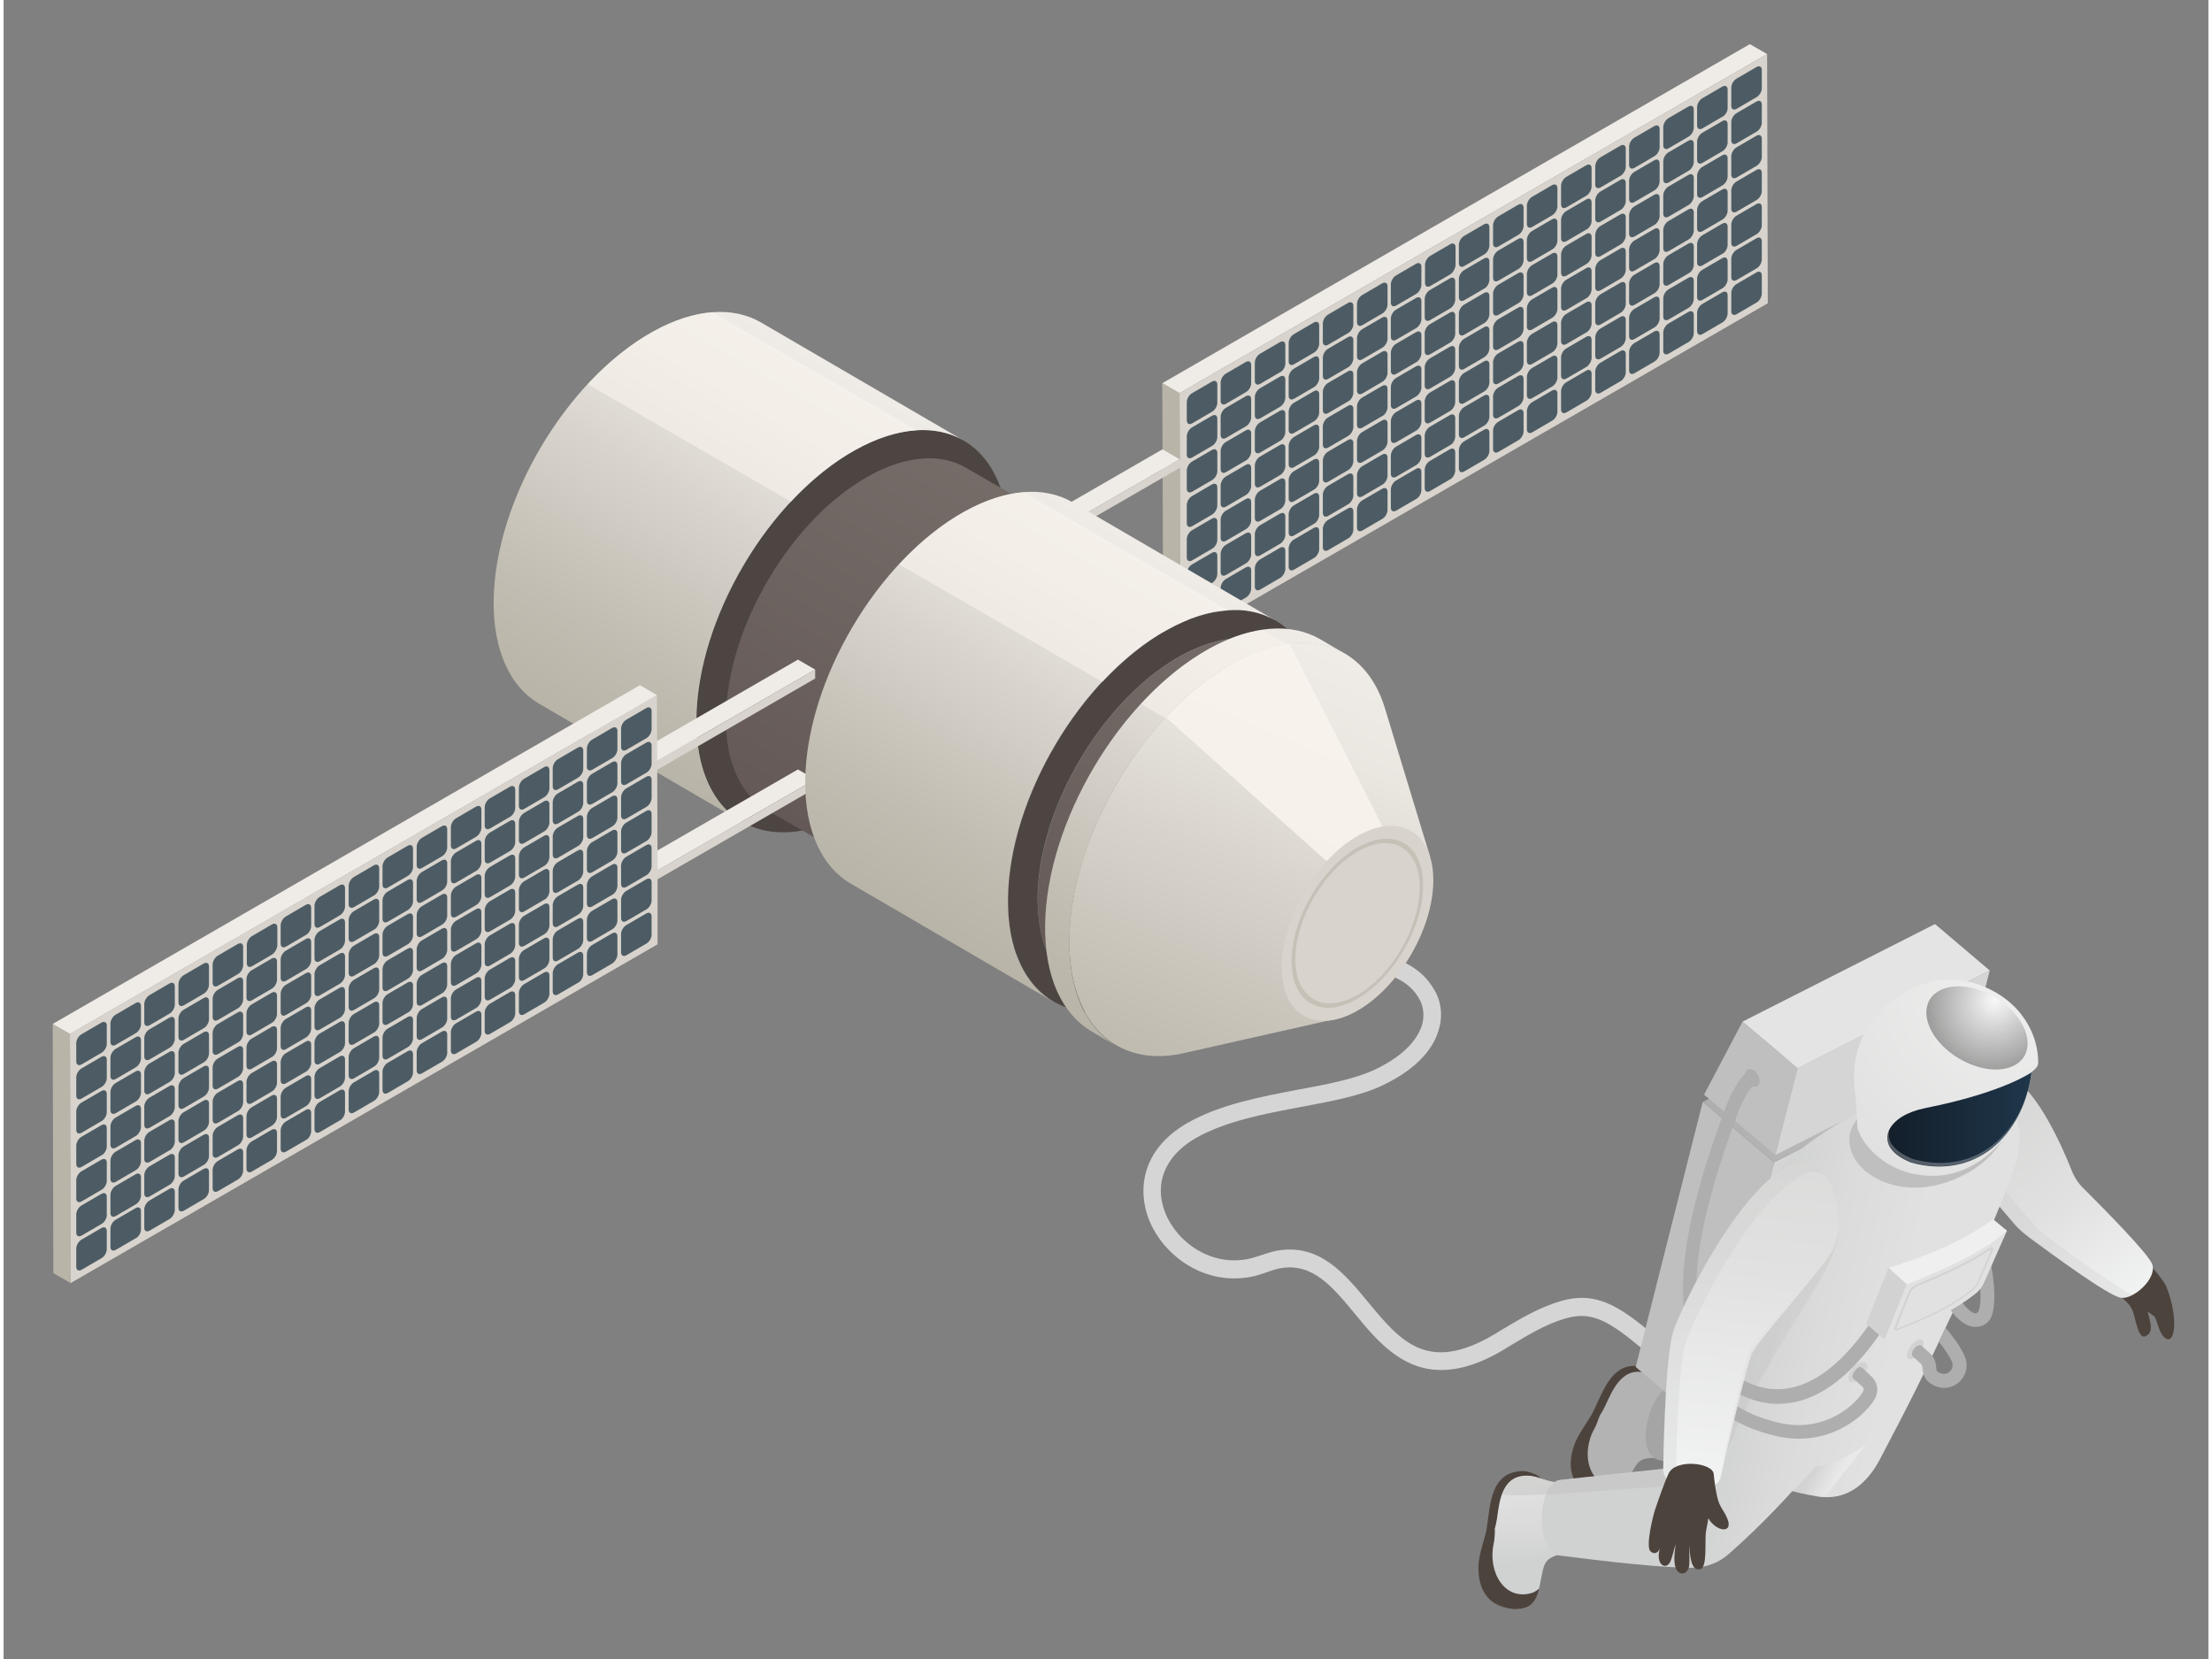 <svg version="1.1" xmlns="http://www.w3.org/2000/svg" xmlns:xlink="http://www.w3.org/1999/xlink" x="0px" y="0px"
     width="400px" height="300px"
     viewBox="0 0 664.5 500" style="enable-background:new 0 0 664.5 500;" xml:space="preserve">
<rect x="0" y="0" width="664.5" height="500" fill="#808080" stroke="none"/>
<style type="text/css">
	.st0{fill:url(#SVGID_1_);}
	.st1{fill:#D6D5D5;}
	.st2{fill:#4D433D;}
	.st3{fill:url(#SVGID_2_);}
	.st4{opacity:0.2;fill:#C0BFBF;}
	.st5{fill:#B3B3B3;}
	.st6{fill:#A5A5A5;}
	.st7{fill:#C0BFBF;}
	.st8{fill:url(#SVGID_3_);}
	.st9{fill:#E4E4E4;}
	.st10{fill:url(#SVGID_4_);}
	.st11{fill:url(#SVGID_5_);}
	.st12{fill:#AEAEAE;}
	.st13{opacity:0.4;fill:url(#SVGID_6_);}
	.st14{fill:#D2D2D2;}
	.st15{fill:url(#SVGID_7_);}
	.st16{opacity:0.7;}
	.st17{fill:#E2E2E2;}
	.st18{fill:url(#SVGID_8_);}
	.st19{fill:url(#SVGID_9_);}
	.st20{opacity:0.3;fill:#EBEBEB;}
	.st21{fill:#E0E1E0;}
	.st22{fill:#F0EFEF;}
	.st23{opacity:0.6;fill:url(#SVGID_10_);}
	.st24{opacity:0.3;fill:url(#SVGID_11_);}
	.st25{fill:#4D4542;}
	.st26{fill:url(#SVGID_12_);}
	.st27{fill:url(#SVGID_13_);}
	.st28{opacity:0.6;fill:#F8F3ED;}
	.st29{enable-background:new    ;}
	.st30{fill:#B9B4A8;}
	.st31{fill:#EFEBE6;}
	.st32{fill:#D8D3CC;}
	.st33{fill:#4D5C64;}
	.st34{fill:url(#SVGID_16_);}
	.st35{fill:url(#SVGID_17_);}
	.st36{fill:url(#SVGID_18_);}
	.st37{opacity:0.9;fill:#F8F3ED;}
	.st38{opacity:0.5;fill:#B4AFA2;}
	.st39{fill:url(#SVGID_19_);}
</style>
    <g id="Layer_2">
</g>
    <g id="Layer_1">
	<g>
		<radialGradient id="SVGID_1_" cx="565.484" cy="359.201" r="25.924" gradientUnits="userSpaceOnUse">
			<stop offset="0" style="stop-color:#FFFFFF"/>
            <stop offset="4.789847e-02" style="stop-color:#E4E4E4"/>
            <stop offset="0.151" style="stop-color:#AFAFAF"/>
            <stop offset="0.259" style="stop-color:#818181"/>
            <stop offset="0.369" style="stop-color:#595959"/>
            <stop offset="0.482" style="stop-color:#393939"/>
            <stop offset="0.598" style="stop-color:#202020"/>
            <stop offset="0.719" style="stop-color:#0F0F0F"/>
            <stop offset="0.848" style="stop-color:#040404"/>
            <stop offset="1" style="stop-color:#010101"/>
		</radialGradient>
        <circle class="st0" cx="565.5" cy="359.2" r="25.9"/>
        <g id="_x36__1_">
			<g>
				<path class="st1" d="M433.3,412.9c-12.1,0-19.6-9.1-26-16.9c-6.8-8.2-12.7-15.4-22.3-13.8c-1.4,0.2-2.7,0.7-4.2,1.2
					c-1.3,0.4-2.5,0.9-3.8,1.2c-14.9,3.4-27.5-6.2-31.8-17c-3.5-8.9-2.3-21.1,11.5-29.1c9.8-5.6,21.9-7.9,33.5-10.1
					c8.7-1.6,17-3.2,23-6c9.7-4.6,13-9.7,14.2-13.2c0.9-2.8,0.6-5.8-0.7-8.1c-3.1-5.4-7.7-6.9-15.4-9.6c-1.7-0.6-3.5-1.2-5.5-1.9
					c-1.4-0.5-2.1-2-1.6-3.4c0.5-1.4,2-2.1,3.4-1.6c1.9,0.7,3.7,1.3,5.4,1.9c8,2.7,14.3,4.9,18.3,12c2.1,3.6,2.5,8.1,1.1,12.3
					c-1.4,4.5-5.5,11-17,16.4c-6.6,3.1-15.2,4.7-24.3,6.4c-11.2,2.1-22.8,4.3-31.8,9.4c-9.2,5.3-12.7,13.7-9.2,22.5
					c3.5,8.9,14,16.5,25.6,13.8c1.1-0.3,2.2-0.6,3.3-1c1.6-0.5,3.2-1.1,5-1.4c12.7-2.1,20.1,6.9,27.3,15.6
					c9.6,11.6,17.8,21.6,37.9,9.7l2.3-1.4c5.5-3.3,11.2-6.7,17.6-8.6c11.7-3.5,19,2.1,31.9,13.3c1.1,1,1.2,2.6,0.3,3.8
					c-1,1.1-2.6,1.2-3.8,0.3c-12.9-11.1-18.2-14.8-26.9-12.2c-5.8,1.7-10.9,4.8-16.4,8.1l-2.3,1.4
					C444.7,411.2,438.5,412.9,433.3,412.9z"/>
			</g>
            <path class="st2" d="M651.7,387.5c-0.7-1.6-5.6-7.6-7.1-8.2c-0.7-0.3-9.5,7.9-8.9,8.9c1.7,2.8,4.8,3.6,6.1,7.2
				c0.8,2.3,1.6,8.4,3.8,7.3c2.7-1.3,1.2-4.6,0.6-7.4c1,0.7,2.1,1.5,2.1,1.5c1,1.8,1.3,5.1,3.2,6.5
				C654.7,405.5,655.4,396.4,651.7,387.5z"/>
            <linearGradient id="SVGID_2_" gradientUnits="userSpaceOnUse" x1="595.029" y1="333.591" x2="646.979"
                            y2="397.376">
				<stop offset="0" style="stop-color:#D7D6D6"/>
                <stop offset="0.478" style="stop-color:#E0E1E0"/>
                <stop offset="1" style="stop-color:#F5F6F6"/>
			</linearGradient>
            <path class="st3" d="M647.6,381.1c-1-3.1-15-17.2-20.7-22.9c-1.6-1.5-2.8-3.4-3.6-5.4c-2.7-6.9-10.1-23.7-18.2-28.3
				c-8.3-4.7-19.6-0.2-27.2,2.6c-3.3,1.2-0.6,8.8,4.2,13.7l23.5,27.6c1.5,1.8,3.2,3.3,5.1,4.7c6.8,5,23.6,17.4,27.4,18
				C641.7,391.8,649,385.5,647.6,381.1z"/>
            <path class="st4" d="M616.4,373.1c-1.9-1.4-3.5-3-5.1-4.7l-23.5-27.6c-0.3-0.3-0.7-0.7-1-1.1c-2.5-0.9-5.1-1.7-7.6-2.5
				c0.8,1.3,1.8,2.5,2.9,3.7l23.5,27.6c1.5,1.8,3.2,3.3,5.1,4.7c6.8,5,23.6,17.4,27.4,18c1,0.2,2.2-0.2,3.5-0.9
				C635.7,387.3,622.3,377.5,616.4,373.1z"/>
            <g>
				<g>
					<g>
						<path class="st2" d="M497.9,414.3c-0.2-0.2-0.4-0.3-0.9-0.7c-1.4-1.1-2.9-1.7-4.7-1.9c-8.8-0.8-11,10.5-14.2,15.5
							c-1.6,2.6-4,5.9-4.9,8.8c-1.8,5.5-0.9,10.4,3,13.3c1.5,1.4,3.6,1.8,5.8,2.3c2.1,0.4,4.4-0.8,5.5-2.6c0.9-1.5,8-23.8,9.7-25.3
							c1.4-1.2,1.7-0.6,2.1-2.8C499.8,418.1,499.5,416,497.9,414.3z"/>
                        <path class="st5" d="M496.1,414.2c-8-3.3-11.2,4.8-13.3,9.3c-1.7,3.8-4.7,6.9-6.7,10.6c-4.3,7.6-1.9,17.8,7,17.6
							c5.7-0.1,7.2-9.6,10.3-11.5c3.7-2.2,9.7,1.4,12.2-3.7c3.3-6.7,5.7-15.1-1.3-17.6C500.2,417.4,498.8,415.4,496.1,414.2z"/>
					</g>
                    <g>
						<path class="st2" d="M486.5,448.1c-8.9,0.2-11.3-10.1-7-17.6c0.4-0.7,1-2.3,1.6-4c-2.3,1.8-4.3,4.8-5.8,7.4
							c-4.3,7.6-1.2,18,7.7,17.8c2.5,0,4.2-2,5.6-4.2C488,447.9,487.3,448.1,486.5,448.1z"/>
					</g>
				</g>
                <path class="st6"
                      d="M524.5,419.9l-20.5-2.2c-7.2-1.3-13.4,20.2-5.2,22.3c6.7,1.7,14.8,4.3,22.8,6.7L524.5,419.9z"/>
			</g>
            <g>
				<polygon class="st1" points="591.5,320.9 571.4,400.8 513.4,430.2 533.6,350.3 				"/>
                <polygon class="st7" points="533.6,350.3 513.4,430.2 491.9,412 512.1,332.1 				"/>
                <linearGradient id="SVGID_3_" gradientUnits="userSpaceOnUse" x1="514.739" y1="326.502" x2="569.147"
                                y2="326.502">
					<stop offset="0" style="stop-color:#AEAEAE"/>
                    <stop offset="9.398603e-02" style="stop-color:#B0B0B0"/>
                    <stop offset="1" style="stop-color:#C0BFBF"/>
				</linearGradient>
                <polygon class="st8" points="591.5,320.9 533.6,350.3 512.1,332.1 570,302.7 				"/>
			</g>
            <g>
				<polygon class="st1" points="598.6,292.5 591.9,318.7 534,348.1 540.7,321.9 				"/>
                <polygon class="st7" points="540.7,321.9 534,348.1 512.5,329.9 524.1,307.9 				"/>
                <polygon class="st9" points="598.6,292.5 540.7,321.9 524.1,307.9 582.1,278.5 				"/>
			</g>
            <g>
				<g>
					<path class="st2" d="M461.8,444.4c-0.2-0.1-0.5-0.2-1.1-0.4c-1.6-0.7-3.3-0.8-5.1-0.4c-8.6,1.8-7.5,13.3-9,18.9
						c-0.8,2.9-2.1,6.8-2.1,9.8c-0.1,5.8,2.2,10.2,6.8,11.8c1.9,0.9,3.9,0.7,6.2,0.5c2.1-0.2,4-2.1,4.5-4.2c0.4-1.7,0.7-25.1,1.9-27
						c1-1.5,1.5-1,1.1-3.3C464.7,447.4,463.9,445.5,461.8,444.4z"/>

                    <linearGradient id="SVGID_4_" gradientUnits="userSpaceOnUse" x1="448.087" y1="491.51"
                                    x2="449.649" y2="467.734"
                                    gradientTransform="matrix(0.991 -0.135 0.135 0.991 -48.807 44.245)">
						<stop offset="0" style="stop-color:#D0D1D1"/>
                        <stop offset="0.5" style="stop-color:#DBDBDB"/>
                        <stop offset="1" style="stop-color:#E0E1E0"/>
					</linearGradient>
                    <path class="st10" d="M460.1,444.8c-8.6-0.8-9.3,7.8-10,12.8c-0.6,4.1-2.4,8-3.3,12.1c-1.9,8.5,3.4,17.6,11.8,14.8
						c5.4-1.8,4.1-11.3,6.5-14c2.8-3.2,9.7-1.5,10.6-7.1c1.2-7.4,1.1-16.1-6.4-16.5C464.9,446.6,463,445.1,460.1,444.8z"/>
				</g>
                <g>
					<path class="st2" d="M460.9,480c-8.5,2.8-13.7-6.3-11.8-14.8c0.2-0.8,0.3-2.4,0.4-4.3c-1.7,2.4-2.7,5.8-3.4,8.8
						c-1.9,8.5,4.1,17.6,12.6,14.8c2.4-0.8,3.5-3.1,4.1-5.7C462.2,479.3,461.6,479.7,460.9,480z"/>
				</g>
			</g>
            <linearGradient id="SVGID_5_" gradientUnits="userSpaceOnUse" x1="523.154" y1="395.042" x2="570.049"
                            y2="405.916">
				<stop offset="0" style="stop-color:#D0D1D1"/>
                <stop offset="0.5" style="stop-color:#DBDBDB"/>
                <stop offset="1" style="stop-color:#E0E1E0"/>
			</linearGradient>
            <path class="st11" d="M535.1,353c-6.3,9.3-19.8,60-21.6,64.4c-5.2,13.3-10.8,25-10.8,25l-33.4,3.6c-7.3,0.5-8,22.9,0.4,22.9
				c0.7,0,26,3.6,39.2,3.6c4.1,0,8.1-1.5,11.1-4.2c10.3-9,19.1-18.9,19.1-18.9s3.4,0.9,7.7,1.6c9,1.5,15.1-4.3,18.7-11.2
				c8.7-16.6,12.1-23.1,21.6-43.5c8.4-18.1,19.1-42,20.2-49.3c2-12.9-6.1-20.9-15.8-22.6C579.1,322.4,542.5,342.1,535.1,353z"/>
            <path class="st12" d="M594.3,399.9c-0.8,0-1.6-0.2-2.4-0.5c-4.6-2.2-6.7-7.5-6.8-7.7c-0.4-1.1,0.1-2.3,1.2-2.7
				c1.1-0.4,2.3,0.1,2.7,1.2c0,0,1.6,3.9,4.7,5.5c0.3,0.1,0.7,0.2,1,0c0.2-0.1,0.4-0.2,0.5-0.5c1.4-3.4,0.1-11.6-0.6-14.5
				c-0.2-1.1,0.5-2.2,1.6-2.5c1.1-0.2,2.2,0.5,2.5,1.6c0.3,1.2,2.5,11.7,0.4,17c-0.5,1.3-1.5,2.3-2.9,2.8
				C595.6,399.8,595,399.9,594.3,399.9z"/>
            <linearGradient id="SVGID_6_" gradientUnits="userSpaceOnUse" x1="513.116" y1="407.722" x2="566.516"
                            y2="420.105">
				<stop offset="0" style="stop-color:#C0BFBF"/>
                <stop offset="1" style="stop-color:#CECECD"/>
			</linearGradient>
            <path class="st13" d="M509.7,447.9c0,0,8-3.9,12.2-16.6c8.8-19.7,16.3-29.8,23.9-42.8c5.8-10,10.6-17.3,3.8-29
				c-2.7-4.7-34.2,53.5-36,58c-5.2,13.3-10.8,25-10.8,25l-33.4,3.6c-0.7,0-1.3,0.3-1.8,0.7c-3.1-0.5-4.9-1.7-7.4-1.9
				c-5-0.5-7.3,2.3-8.5,5.6C464.4,451.5,498.2,447.3,509.7,447.9z"/>
            <g>
				<path class="st14" d="M561.1,413.8c-1,1.7-2.8,2.9-4,2.8c-1.3-0.1-1.5-1.6-0.5-3.3c1-1.7,2.8-2.9,4-2.8
					C561.9,410.6,562.1,412.1,561.1,413.8z"/>
                <path class="st12" d="M529.2,325.2c-0.2-1.5-1.4-2.8-2.6-3c-1.2-0.2-1.9,0.8-1.7,2.3c0.2,1.5,1.4,2.8,2.6,3
					C528.7,327.7,529.5,326.6,529.2,325.2z"/>
                <path class="st14" d="M578.2,406.6c-0.8,1.7-2.4,3.1-3.5,3.1c-1.1,0.1-1.4-1.2-0.6-2.9c0.8-1.7,2.4-3.1,3.5-3.1
					C578.8,403.7,579,404.9,578.2,406.6z"/>
                <path class="st12" d="M534.8,423.1c-3.2,0-6.1-0.6-8.6-1.6c-7.9-2.9-13.5-7.9-16.7-15c-6.7-14.6-3.4-38.8,9.9-73.8
					c0.5-1.3,2.3-5.6,5.3-9c0.8-0.9,2.1-0.9,2.9-0.2c0.9,0.8,0.9,2.1,0.2,2.9c-2.6,3-4.3,7-4.6,7.7c-12.9,33.9-16.2,57-10,70.5
					c2.8,6.1,7.5,10.3,14.3,12.8c12.5,4.6,25.5-3.1,37.5-22.4c0.6-1,1.9-1.3,2.9-0.7c1,0.6,1.3,1.9,0.7,2.9
					C556.2,417.5,544.3,423.1,534.8,423.1z"/>
                <path class="st12" d="M541.1,433.6c-2,0-4.2-0.2-6.4-0.7c-15-3.2-23-11.7-27-18.1c-3.1-5-4.7-10.3-4.4-11.7
					c0.3-1.1,1.4-1.8,2.5-1.5c0.9,0.2,1.6,1.1,1.6,2c0.2,1.1,4.2,20.1,28.1,25.3c13.9,3,23.2-6.1,25-9.7c0.2-0.4,0.1-1-0.3-1.3
					l-2.8-2.5c-0.9-0.8,1.6-4.5,2.8-3.1l2.7,2.5c1.8,1.6,2.3,4.2,1.3,6.3C562.1,425.4,553.6,433.6,541.1,433.6z"/>
			</g>
            <g>
				<linearGradient id="SVGID_7_" gradientUnits="userSpaceOnUse" x1="533.777" y1="314.17" x2="521.611"
                                y2="458.181">
					<stop offset="0" style="stop-color:#D7D6D6"/>
                    <stop offset="0.478" style="stop-color:#E0E1E0"/>
                    <stop offset="1" style="stop-color:#F5F6F6"/>
				</linearGradient>
                <path class="st15" d="M537.7,351.3c-16.4,9.6-32.2,43.2-34.4,49.7c-2.7,8.1-3.1,41.6-3.1,41.6c-0.3,7.2,16,8.6,17.3,2.6
					c1.8-8.3,7.9-33.9,9.2-37.2c1.4-3.6,21.4-25.5,24.5-31.3C556.9,365.8,548.9,344.7,537.7,351.3z"/>
                <g>
					<g class="st16">
						<path class="st17" d="M517.5,445.1c0,0,0.2-1.2,0.6-3.3c0.4-2.1,0.9-5.1,1.7-8.7c0.8-3.6,1.8-7.7,2.8-12.2
							c0.5-2.2,1.1-4.5,1.6-6.9c0.7-2.4,1-4.7,2.1-7.1c1.4-2.3,3-4,4.5-5.9c1.6-1.8,3.1-3.6,4.6-5.4c3-3.5,5.7-6.7,8.1-9.5
							c2.3-2.8,4.4-5.1,5.7-6.8c1.3-1.7,1.9-2.7,1.9-2.7c0.1,0-0.5,1.1-1.7,2.9c-1.3,1.7-3.1,4.1-5.4,7c-2.3,2.8-5.1,6.1-8,9.7
							c-1.5,1.8-3,3.6-4.5,5.5c-1.5,1.9-3.1,3.8-4.3,5.8c-1.1,2.2-1.5,4.6-2.2,6.9c-0.6,2.3-1.2,4.6-1.8,6.8
							c-1.1,4.4-2.1,8.6-3,12.2C518.7,440.4,517.6,445.1,517.5,445.1L517.5,445.1z"/>
					</g>
				</g>
                <path class="st4" d="M504,445.8c0,0,0.3-33.5,3.1-41.6c2.2-6.5,18-40.1,34.4-49.7c2.7-1.6,5.1-1.5,7.3-0.4
					c-2.7-3.7-6.6-5.5-11.1-2.9c-16.4,9.6-32.2,43.2-34.4,49.7c-2.7,8.1-3.1,41.6-3.1,41.6c-0.1,2.4,1.7,4.2,4.1,5.2
					C504.1,447.1,504,446.5,504,445.8z"/>
                <path class="st2" d="M519.3,457.2c-0.6-1.4-1.6-2.6-2.2-4c-1-2.3-1.6-7.8-1.7-9c-0.4-3.4-11.5-4.6-13.6-0.1
					c-1,2.1-2.7,6.8-4.1,11c-0.4,1.1-3,11.1-1.3,12.5c0.9,0.8,2.4,0.9,3.1-1.9c-2.2,5.8,1.6,7.9,2.9,4.8c0.7-1.7,0.9-3.4,1.6-5.1
					c-0.5,2.5-1.3,9.1,2.2,8.8c1-0.1,1.7-1.4,1.8-2.3c0.2-1.3,0-4.7,0-6.2c0.3,3.2,0.5,8,3.4,7.2c2.2-0.6,1.2-8.7,1.7-11.5
					c0.2-1.2,0.5-2.4,0.7-3.8C516.1,461.7,521.8,462.5,519.3,457.2z"/>
			</g>
            <path class="st7" d="M602.9,342.8c-2.7,4.7-6.7,8.5-11.5,11c-10.3,5.6-22.1,5.7-30.2-0.8c-4.9-4-7.3-10.9-1.7-16.8
				c3.8-4,37.9-6.7,43.1-3C605.5,335.3,605.4,338.5,602.9,342.8z"/>
            <g>
				<radialGradient id="SVGID_8_" cx="605.495" cy="296.989" r="65.088" gradientUnits="userSpaceOnUse">
					<stop offset="0" style="stop-color:#F0EFEF"/>
                    <stop offset="1" style="stop-color:#E0E1E0"/>
				</radialGradient>
                <path class="st18" d="M562,309.4c-3.8,6-4.9,12.2-4,19.7c0.4,3.6,0.6,7.2,0.7,10.8c1.8,6.2,9.4,13,18.7,14.2
					c0.7,0.1,1.4,0.2,2.1,0.2c16.3,1.3,29.4-13.9,31.7-31.2c0,0,1.9-1.3,2-2.5c0.2-8.3-4.7-18.9-17.5-23.7
					C580.8,291.5,567.6,300.6,562,309.4z"/>
                <linearGradient id="SVGID_9_" gradientUnits="userSpaceOnUse" x1="567.759" y1="337.355" x2="611.222"
                                y2="337.355">
					<stop offset="0" style="stop-color:#131E2A"/>
                    <stop offset="1" style="stop-color:#1F364A"/>
				</linearGradient>
                <path class="st19" d="M579,334c-5.3,1.1-9.2,3.4-10.8,6.7c-0.7,1.6-0.6,3.5,0.3,5c1.2,1.9,3.2,3.4,6.5,4.7
					c18.9,5.2,33.5-7.5,36.2-27.2C611.2,323.1,603.1,329.2,579,334z"/>
			</g>
            <path class="st20" d="M575.4,349.3c-3.2-1.3-5.3-2.8-6.5-4.7c-0.8-1.3-0.9-2.8-0.5-4.3c-0.1,0.1-0.2,0.2-0.2,0.3
				c-0.7,1.6-0.6,3.5,0.3,5c1.2,1.9,3.2,3.4,6.5,4.7c15.5,4.3,28.2-3.6,33.7-17.5C602.9,346.2,590.5,353.5,575.4,349.3z"/>
            <path class="st21" d="M599.6,367.5c-9.3,6.8-20.5,11.2-31.4,14.6l-6.8,16.7l5.6,4.9c10.3-4,19.8-7.8,27.3-13.8
				c1.2-0.9,2.1-2.2,2.7-3.6l6.8-15.4L599.6,367.5z"/>
            <polygon class="st14" points="568.1,382.1 561.3,398.9 566.9,403.7 573.6,387.1 			"/>
            <path class="st22"
                  d="M599.6,367.5c-9.3,6.8-20.5,11.2-31.4,14.6l5.5,5c11-4.5,22.6-9.5,30-16.1L599.6,367.5z"/>

            <radialGradient id="SVGID_10_" cx="592.529" cy="313.248" r="33.843"
                            gradientTransform="matrix(1.026 -4.340000e-02 -4.340000e-02 1.073 5.774 -8.963)"
                            gradientUnits="userSpaceOnUse">
				<stop offset="0" style="stop-color:#FFFFFF"/>
                <stop offset="1" style="stop-color:#010101"/>
			</radialGradient>
            <path class="st23" d="M580.5,301.3c-3,5.1,0.9,13,8.8,17.7c7.9,4.7,16.7,4.4,19.7-0.7c3-5.1-0.9-13-8.8-17.7
				C592.4,295.9,583.6,296.2,580.5,301.3z"/>
            <linearGradient id="SVGID_11_" gradientUnits="userSpaceOnUse" x1="547.146" y1="440.708" x2="553.307"
                            y2="444.194">
				<stop offset="0" style="stop-color:#C0BFBF"/>
                <stop offset="0.392" style="stop-color:#DCDBDA"/>
                <stop offset="0.767" style="stop-color:#F3F2F2"/>
                <stop offset="1" style="stop-color:#FFFFFF"/>
			</linearGradient>
            <path class="st24" d="M548.7,451.2l12.7-15.8c-5.7,3.8-9.1,5.3-15.2,6.6l-7,7.5c0,0,3.4,0.9,7.7,1.6
				C547.4,451.2,548,451.2,548.7,451.2z"/>
            <path class="st14" d="M599.5,376c-0.2-0.2-0.5-0.2-0.7,0c-6.4,4.3-14.5,7.9-22.2,11.1c-1.2,0.5-2.1,1.4-2.6,2.6l-4.2,10.5
				c-0.1,0.2,0,0.5,0.1,0.6c0.1,0.1,0.3,0.2,0.4,0.2c0.1,0,0.2,0,0.2,0c9.9-3.9,17.3-7.4,23.3-12.4c0.6-0.5,1.1-1.1,1.4-1.8
				l4.4-10.1C599.8,376.5,599.7,376.2,599.5,376z M594.8,386.6c-0.3,0.7-0.7,1.2-1.2,1.7c-6,4.9-13.3,8.4-23.2,12.3
				c-0.1-0.1,4.1-10.6,4.1-10.6c0.4-1.1,1.3-1.9,2.3-2.4c7.8-3.2,15.9-6.8,22.3-11.2C599.2,376.5,594.8,386.6,594.8,386.6z"/>
            <path class="st12" d="M585.3,400.2c-0.7,1.5-1.3,2.8-2,4.2c1.9,2.4,3.2,4.4,3.9,6c0.4,0.9,0.2,1.9-0.4,2.7
				c-0.7,0.8-1.6,1.1-2.6,0.9c-1.6-0.4-1.7-1.1-1.7-1.5c-0.1-1.4-0.3-3.3-2.1-4.8l-2.1-1.9c-1.3-1.5-4.2,2-2.8,3.1l2.2,2
				c0.5,0.4,0.6,0.8,0.7,2.1c0.3,2.6,2.1,4.4,4.9,5.1c0.5,0.1,1,0.2,1.5,0.2c2,0,3.9-0.9,5.2-2.4c1.7-2,2.1-4.7,1.1-7
				C590.1,406.5,588.2,403.6,585.3,400.2z"/>
		</g>
        <g id="_x37__1_">
			<g>
				<g>
					<path class="st25" d="M256.7,135.6c-10.9,6.1-21,15.9-29.1,27.6c-11.2,16.2-18.6,35.7-18.8,53.3c-0.1,3.8,0.2,7.4,0.8,10.6
						c4.1,22.3,22.9,30.4,45.6,17.8c3.4-1.9,6.7-4.2,9.9-6.7l3.1-2.5l33.2-57l0.6-4c0.6-3.6,0.9-7.1,0.9-10.6
						C303.5,133.8,282.8,121.1,256.7,135.6z"/>
                    <linearGradient id="SVGID_12_" gradientUnits="userSpaceOnUse" x1="320.303" y1="158.487"
                                    x2="260.629" y2="261.844">
						<stop offset="0" style="stop-color:#756C68"/>
                        <stop offset="1" style="stop-color:#645956"/>
					</linearGradient>
                    <path class="st26" d="M290.1,141c-7.5-4.4-17.9-3.9-29.4,2.5c-23.4,13-42.6,45.5-43,72.6c-0.2,13.8,4.6,23.5,12.3,28l90.5,52.3
						c-7.8-4.5-12.5-14.2-12.3-28c0.4-27.1,19.6-59.6,43-72.6c11.5-6.4,21.9-6.9,29.4-2.5L290.1,141z"/>
                    <linearGradient id="SVGID_13_" gradientUnits="userSpaceOnUse" x1="242.15" y1="105.2"
                                    x2="175.569" y2="220.523">
						<stop offset="0" style="stop-color:#EFEBE6"/>
                        <stop offset="0.172" style="stop-color:#EAE6E0"/>
                        <stop offset="0.376" style="stop-color:#DCD8D1"/>
                        <stop offset="0.424" style="stop-color:#D8D3CC"/>
                        <stop offset="0.785" style="stop-color:#C2BDB2"/>
                        <stop offset="1" style="stop-color:#B9B4A8"/>
					</linearGradient>
                    <path class="st27" d="M228.3,97.2c-8.4-4.9-19.9-4.3-32.7,2.8c-26,14.5-47.5,50.7-47.9,80.9c-0.2,15.3,5.1,26.2,13.7,31.2
						l61.1,35.6c-8.7-5-13.9-15.9-13.7-31.2c0.4-30.2,21.8-66.4,47.9-80.9c12.8-7.1,24.3-7.7,32.7-2.8L228.3,97.2z"/>
				</g>
                <path class="st28" d="M237.3,151.2c6-6.4,12.5-11.8,19.4-15.6c6.6-3.7,12.8-5.6,18.5-5.9l-61.6-35.6c-5.5,0.4-11.6,2.3-18,5.9
					c-7,3.9-13.6,9.4-19.6,15.8L237.3,151.2z"/>
			</g>
            <g class="st29">
				<g>
					<polygon class="st30"
                             points="354.6,193.6 349.5,190.6 349.4,171.1 354.6,174.1 					"/>
				</g>
                <g>
					<polygon class="st30" points="354.6,171.4 349.4,168.4 349.3,138 354.5,141 					"/>
				</g>
                <g>
					<polygon class="st31" points="354.4,118.5 349.2,115.5 526.3,13.3 531.5,16.3 					"/>
				</g>
                <g>
					<polygon class="st30"
                             points="354.5,138.4 349.3,135.4 349.2,115.5 354.4,118.5 					"/>
				</g>
                <g>
					<polygon class="st31" points="298.2,204 354.6,171.4 349.4,168.4 298.2,198 					"/>
				</g>
                <g>
					<polygon class="st31"
                             points="298.2,170.9 354.5,138.4 349.3,135.4 298.2,164.9 					"/>
				</g>
                <g>
					<polygon class="st31"
                             points="239.4,231.9 191.9,259.3 197.1,262.3 244.6,234.9 					"/>
				</g>
                <g>
					<polygon class="st31" points="239.4,198.8 191.8,226.3 197,229.3 244.6,201.8 					"/>
				</g>
                <g>
					<polygon class="st30" points="20.2,386.7 15,383.7 14.8,308.6 20,311.6 					"/>
				</g>
                <g>
					<polygon class="st32" points="244.6,237.6 244.6,234.9 197.1,262.3 197,232 244.6,204.5 244.6,201.8 197,229.3 196.9,209.5
						20,311.6 20.2,386.7 197.1,284.6 197.1,265 					"/>
                    <polygon class="st32" points="531.5,16.3 354.4,118.5 354.5,138.4 298.2,170.9 298.2,173.5 354.5,141 354.6,171.4 298.2,204
						298.2,206.6 354.6,174.1 354.6,193.6 531.7,91.4 					"/>
				</g>
                <g>
					<polygon class="st31" points="20,311.6 14.8,308.6 191.8,206.5 196.9,209.5 					"/>
				</g>
			</g>
            <path class="st33" d="M39.8,311.4l-6,3.5c-0.9,0.5-1.6,0.1-1.6-0.9v-5.5c0-1,0.7-2.2,1.6-2.7l6-3.5c0.9-0.5,1.6-0.1,1.6,0.9v5.5
				C41.4,309.7,40.7,310.9,39.8,311.4z M41.4,319v-5.5c0-1-0.7-1.4-1.6-0.9l-6,3.5c-0.9,0.5-1.6,1.7-1.6,2.7v5.5
				c0,1,0.7,1.4,1.6,0.9l6-3.5C40.7,321.2,41.4,320,41.4,319z M41.4,329.3v-5.5c0-1-0.7-1.4-1.6-0.9l-6,3.5
				c-0.9,0.5-1.6,1.7-1.6,2.7v5.5c0,1,0.7,1.4,1.6,0.9l6-3.5C40.7,331.5,41.4,330.3,41.4,329.3z M41.4,339.7v-5.5
				c0-1-0.7-1.4-1.6-0.9l-6,3.5c-0.9,0.5-1.6,1.7-1.6,2.7v5.5c0,1,0.7,1.4,1.6,0.9l6-3.5C40.7,341.9,41.4,340.6,41.4,339.7z
				 M51.6,302.8v-5.5c0-1-0.7-1.4-1.6-0.9l-6,3.5c-0.9,0.5-1.6,1.7-1.6,2.7v5.5c0,1,0.7,1.4,1.6,0.9l6-3.5
				C50.9,305,51.6,303.8,51.6,302.8z M51.6,313.1l0-5.5c0-1-0.7-1.4-1.6-0.9l-6,3.5c-0.9,0.5-1.6,1.7-1.6,2.7v5.5
				c0,1,0.7,1.4,1.6,0.9l6-3.5C50.9,315.3,51.6,314.1,51.6,313.1z M51.6,323.4v-5.5c0-1-0.7-1.4-1.6-0.9l-6,3.5
				c-0.9,0.5-1.6,1.7-1.6,2.7v5.5c0,1,0.7,1.4,1.6,0.9l6-3.5C50.9,325.6,51.6,324.4,51.6,323.4z M51.6,333.7v-5.5
				c0-1-0.7-1.4-1.6-0.9l-6,3.5c-0.9,0.5-1.6,1.7-1.6,2.7v5.5c0,1,0.7,1.4,1.6,0.9l6-3.5C50.9,335.9,51.6,334.7,51.6,333.7z
				 M31.1,314.6v-5.5c0-1-0.7-1.4-1.6-0.9l-6,3.5c-0.9,0.5-1.6,1.7-1.6,2.7v5.5c0,1,0.7,1.4,1.6,0.9l6-3.5
				C30.4,316.8,31.1,315.6,31.1,314.6z M31.1,324.9v-5.5c0-1-0.7-1.4-1.6-0.9l-6,3.5c-0.9,0.5-1.6,1.7-1.6,2.7v5.5
				c0,1,0.7,1.4,1.6,0.9l6-3.5C30.4,327.1,31.1,325.9,31.1,324.9z M31.1,335.2v-5.5c0-1-0.7-1.4-1.6-0.9l-6,3.5
				c-0.9,0.5-1.6,1.7-1.6,2.7v5.5c0,1,0.7,1.4,1.6,0.9l6-3.5C30.4,337.4,31.1,336.2,31.1,335.2z M31.1,345.6V340
				c0-1-0.7-1.4-1.6-0.9l-6,3.5c-0.9,0.5-1.6,1.7-1.6,2.7v5.5c0,1,0.7,1.4,1.6,0.9l6-3.5C30.4,347.8,31.1,346.5,31.1,345.6z
				 M61.9,296.8v-5.5c0-1-0.7-1.4-1.6-0.9l-6,3.5c-0.9,0.5-1.6,1.7-1.6,2.7v5.5c0,1,0.7,1.4,1.6,0.9l6-3.5
				C61.2,299,61.9,297.8,61.9,296.8z M61.9,307.2v-5.5c0-1-0.7-1.4-1.6-0.9l-6,3.5c-0.9,0.5-1.6,1.7-1.6,2.7v5.5
				c0,1,0.7,1.4,1.6,0.9l6-3.5C61.2,309.4,61.9,308.2,61.9,307.2z M61.9,317.5v-5.5c0-1-0.7-1.4-1.6-0.9l-6,3.5
				c-0.9,0.5-1.6,1.7-1.6,2.7v5.5c0,1,0.7,1.4,1.6,0.9l6-3.5C61.2,319.7,61.9,318.5,61.9,317.5z M61.9,327.8v-5.5
				c0-1-0.7-1.4-1.6-0.9l-6,3.5c-0.9,0.5-1.6,1.7-1.6,2.7v5.5c0,1,0.7,1.4,1.6,0.9l6-3.5C61.2,330,61.9,328.8,61.9,327.8z
				 M72.2,290.9v-5.5c0-1-0.7-1.4-1.6-0.9l-6,3.5c-0.9,0.5-1.6,1.7-1.6,2.7v5.5c0,1,0.7,1.4,1.6,0.9l6-3.5
				C71.5,293.1,72.2,291.9,72.2,290.9z M72.2,301.2l0-5.5c0-1-0.7-1.4-1.6-0.9l-6,3.5c-0.9,0.5-1.6,1.7-1.6,2.7v5.5
				c0,1,0.7,1.4,1.6,0.9l6-3.5C71.5,303.4,72.2,302.2,72.2,301.2z M72.2,311.5V306c0-1-0.7-1.4-1.6-0.9l-6,3.5
				c-0.9,0.5-1.6,1.7-1.6,2.7v5.5c0,1,0.7,1.4,1.6,0.9l6-3.5C71.5,313.8,72.2,312.5,72.2,311.5z M72.2,321.9v-5.5
				c0-1-0.7-1.4-1.6-0.9l-6,3.5c-0.9,0.5-1.6,1.7-1.6,2.7v5.5c0,1,0.7,1.4,1.6,0.9l6-3.5C71.5,324.1,72.2,322.9,72.2,321.9z
				 M41.4,350v-5.5c0-1-0.7-1.4-1.6-0.9l-6,3.5c-0.9,0.5-1.6,1.7-1.6,2.7v5.5c0,1,0.7,1.4,1.6,0.9l6-3.5
				C40.7,352.2,41.4,351,41.4,350z M41.4,360.3v-5.5c0-1-0.7-1.4-1.6-0.9l-6,3.5c-0.9,0.5-1.6,1.7-1.6,2.7v5.5c0,1,0.7,1.4,1.6,0.9
				l6-3.5C40.7,362.5,41.4,361.3,41.4,360.3z M51.6,344v-5.5c0-1-0.7-1.4-1.6-0.9l-6,3.5c-0.9,0.5-1.6,1.7-1.6,2.7v5.5
				c0,1,0.7,1.4,1.6,0.9l6-3.5C50.9,346.3,51.6,345,51.6,344z M51.6,354.4v-5.5c0-1-0.7-1.4-1.6-0.9l-6,3.5
				c-0.9,0.5-1.6,1.7-1.6,2.7v5.5c0,1,0.7,1.4,1.6,0.9l6-3.5C50.9,356.6,51.6,355.4,51.6,354.4z M31.1,355.9v-5.5
				c0-1-0.7-1.4-1.6-0.9l-6,3.5c-0.9,0.5-1.6,1.7-1.6,2.7v5.5c0,1,0.7,1.4,1.6,0.9l6-3.5C30.4,358.1,31.1,356.9,31.1,355.9z
				 M31.1,366.2v-5.5c0-1-0.7-1.4-1.6-0.9l-6,3.5c-0.9,0.5-1.6,1.7-1.6,2.7v5.5c0,1,0.7,1.4,1.6,0.9l6-3.5
				C30.4,368.4,31.1,367.2,31.1,366.2z M61.9,338.1v-5.5c0-1-0.7-1.4-1.6-0.9l-6,3.5c-0.9,0.5-1.6,1.7-1.6,2.7v5.5
				c0,1,0.7,1.4,1.6,0.9l6-3.5C61.2,340.3,61.9,339.1,61.9,338.1z M61.9,348.4v-5.5c0-1-0.7-1.4-1.6-0.9l-6,3.5
				c-0.9,0.5-1.6,1.7-1.6,2.7v5.5c0,1,0.7,1.4,1.6,0.9l6-3.5C61.2,350.6,61.9,349.4,61.9,348.4z M72.2,332.2v-5.5
				c0-1-0.7-1.4-1.6-0.9l-6,3.5c-0.9,0.5-1.6,1.7-1.6,2.7v5.5c0,1,0.7,1.4,1.6,0.9l6-3.5C71.5,334.4,72.2,333.2,72.2,332.2z
				 M72.2,342.5V337c0-1-0.7-1.4-1.6-0.9l-6,3.5c-0.9,0.5-1.6,1.7-1.6,2.7v5.5c0,1,0.7,1.4,1.6,0.9l6-3.5
				C71.5,344.7,72.2,343.5,72.2,342.5z M41.4,370.6V365c0-1-0.7-1.4-1.6-0.9l-6,3.5c-0.9,0.5-1.6,1.7-1.6,2.7v5.5
				c0,1,0.7,1.4,1.6,0.9l6-3.5C40.7,372.8,41.4,371.6,41.4,370.6z M51.6,364.7v-5.5c0-1-0.7-1.4-1.6-0.9l-6,3.5
				c-0.9,0.5-1.6,1.7-1.6,2.7v5.5c0,1,0.7,1.4,1.6,0.9l6-3.5C50.9,366.9,51.6,365.6,51.6,364.7z M31.1,376.5v-5.5
				c0-1-0.7-1.4-1.6-0.9l-6,3.5c-0.9,0.5-1.6,1.7-1.6,2.7v5.5c0,1,0.7,1.4,1.6,0.9l6-3.5C30.4,378.7,31.1,377.5,31.1,376.5z
				 M61.9,358.7v-5.5c0-1-0.7-1.4-1.6-0.9l-6,3.5c-0.9,0.5-1.6,1.7-1.6,2.7v5.5c0,1,0.7,1.4,1.6,0.9l6-3.5
				C61.2,360.9,61.9,359.7,61.9,358.7z M72.2,352.8v-5.5c0-1-0.7-1.4-1.6-0.9l-6,3.5c-0.9,0.5-1.6,1.7-1.6,2.7v5.5
				c0,1,0.7,1.4,1.6,0.9l6-3.5C71.5,355,72.2,353.8,72.2,352.8z M101.3,275.9l-6,3.5c-0.9,0.5-1.6,0.1-1.6-0.9v-5.5
				c0-1,0.7-2.2,1.6-2.7l6-3.5c0.9-0.5,1.6-0.1,1.6,0.9v5.5C102.9,274.2,102.2,275.4,101.3,275.9z M102.9,283.5v-5.5
				c0-1-0.7-1.4-1.6-0.9l-6,3.5c-0.9,0.5-1.6,1.7-1.6,2.7l0,5.5c0,1,0.7,1.4,1.6,0.9l6-3.5C102.2,285.7,102.9,284.5,102.9,283.5z
				 M102.9,293.8v-5.5c0-1-0.7-1.4-1.6-0.9l-6,3.5c-0.9,0.5-1.6,1.7-1.6,2.7v5.5c0,1,0.7,1.4,1.6,0.9l6-3.5
				C102.2,296,102.9,294.8,102.9,293.8z M102.9,304.1v-5.5c0-1-0.7-1.4-1.6-0.9l-6,3.5c-0.9,0.5-1.6,1.7-1.6,2.7v5.5
				c0,1,0.7,1.4,1.6,0.9l6-3.5C102.2,306.3,102.9,305.1,102.9,304.1z M113.2,267.2v-5.5c0-1-0.7-1.4-1.6-0.9l-6,3.5
				c-0.9,0.5-1.6,1.7-1.6,2.7v5.5c0,1,0.7,1.4,1.6,0.9l6-3.5C112.5,269.4,113.2,268.2,113.2,267.2z M113.2,277.5V272
				c0-1-0.7-1.4-1.6-0.9l-6,3.5c-0.9,0.5-1.6,1.7-1.6,2.7v5.5c0,1,0.7,1.4,1.6,0.9l6-3.5C112.5,279.8,113.2,278.5,113.2,277.5z
				 M113.2,287.9v-5.5c0-1-0.7-1.4-1.6-0.9l-6,3.5c-0.9,0.5-1.6,1.7-1.6,2.7v5.5c0,1,0.7,1.4,1.6,0.9l6-3.5
				C112.5,290.1,113.2,288.9,113.2,287.9z M113.2,298.2v-5.5c0-1-0.7-1.4-1.6-0.9l-6,3.5c-0.9,0.5-1.6,1.7-1.6,2.7v5.5
				c0,1,0.7,1.4,1.6,0.9l6-3.5C112.5,300.4,113.2,299.2,113.2,298.2z M80.9,287.7l-6,3.5c-0.9,0.5-1.6,0.1-1.6-0.9v-5.5
				c0-1,0.7-2.2,1.6-2.7l6-3.5c0.9-0.5,1.6-0.1,1.6,0.9v5.5C82.4,286,81.7,287.2,80.9,287.7z M82.4,295.3v-5.5c0-1-0.7-1.4-1.6-0.9
				l-6,3.5c-0.9,0.5-1.6,1.7-1.6,2.7v5.5c0,1,0.7,1.4,1.6,0.9l6-3.5C81.7,297.5,82.4,296.3,82.4,295.3z M82.4,305.6v-5.5
				c0-1-0.7-1.4-1.6-0.9l-6,3.5c-0.9,0.5-1.6,1.7-1.6,2.7v5.5c0,1,0.7,1.4,1.6,0.9l6-3.5C81.7,307.8,82.4,306.6,82.4,305.6z
				 M82.4,315.9v-5.5c0-1-0.7-1.4-1.6-0.9l-6,3.5c-0.9,0.5-1.6,1.7-1.6,2.7v5.5c0,1,0.7,1.4,1.6,0.9l6-3.5
				C81.7,318.2,82.4,316.9,82.4,315.9z M92.7,279.1v-5.5c0-1-0.7-1.4-1.6-0.9l-6,3.5c-0.9,0.5-1.6,1.7-1.6,2.7v5.5
				c0,1,0.7,1.4,1.6,0.9l6-3.5C92,281.3,92.7,280.1,92.7,279.1z M92.7,289.4v-5.5c0-1-0.7-1.4-1.6-0.9l-6,3.5
				c-0.9,0.5-1.6,1.7-1.6,2.7v5.5c0,1,0.7,1.4,1.6,0.9l6-3.5C92,291.6,92.7,290.4,92.7,289.4z M92.7,299.7l0-5.5
				c0-1-0.7-1.4-1.6-0.9l-6,3.5c-0.9,0.5-1.6,1.7-1.6,2.7v5.5c0,1,0.7,1.4,1.6,0.9l6-3.5C92,301.9,92.7,300.7,92.7,299.7z M92.7,310
				v-5.5c0-1-0.7-1.4-1.6-0.9l-6,3.5c-0.9,0.5-1.6,1.7-1.6,2.7v5.5c0,1,0.7,1.4,1.6,0.9l6-3.5C92,312.2,92.7,311,92.7,310z
				 M123.4,261.3v-5.5c0-1-0.7-1.4-1.6-0.9l-6,3.5c-0.9,0.5-1.6,1.7-1.6,2.7v5.5c0,1,0.7,1.4,1.6,0.9l6-3.5
				C122.7,263.5,123.4,262.3,123.4,261.3z M123.4,271.6v-5.5c0-1-0.7-1.4-1.6-0.9l-6,3.5c-0.9,0.5-1.6,1.7-1.6,2.7l0,5.5
				c0,1,0.7,1.4,1.6,0.9l6-3.5C122.7,273.8,123.4,272.6,123.4,271.6z M123.4,281.9v-5.5c0-1-0.7-1.4-1.6-0.9l-6,3.5
				c-0.9,0.5-1.6,1.7-1.6,2.7v5.5c0,1,0.7,1.4,1.6,0.9l6-3.5C122.7,284.1,123.4,282.9,123.4,281.9z M123.4,292.3v-5.5
				c0-1-0.7-1.4-1.6-0.9l-6,3.5c-0.9,0.5-1.6,1.7-1.6,2.7v5.5c0,1,0.7,1.4,1.6,0.9l6-3.5C122.7,294.5,123.4,293.3,123.4,292.3z
				 M133.7,255.4v-5.5c0-1-0.7-1.4-1.6-0.9l-6,3.5c-0.9,0.5-1.6,1.7-1.6,2.7v5.5c0,1,0.7,1.4,1.6,0.9l6-3.5
				C133,257.6,133.7,256.4,133.7,255.4z M133.7,265.7v-5.5c0-1-0.7-1.4-1.6-0.9l-6,3.5c-0.9,0.5-1.6,1.7-1.6,2.7v5.5
				c0,1,0.7,1.4,1.6,0.9l6-3.5C133,267.9,133.7,266.7,133.7,265.7z M133.7,276v-5.5c0-1-0.7-1.4-1.6-0.9l-6,3.5
				c-0.9,0.5-1.6,1.7-1.6,2.7v5.5c0,1,0.7,1.4,1.6,0.9l6-3.5C133,278.2,133.7,277,133.7,276z M133.7,286.3v-5.5c0-1-0.7-1.4-1.6-0.9
				l-6,3.5c-0.9,0.5-1.6,1.7-1.6,2.7v5.5c0,1,0.7,1.4,1.6,0.9l6-3.5C133,288.5,133.7,287.3,133.7,286.3z M102.9,314.4v-5.5
				c0-1-0.7-1.4-1.6-0.9l-6,3.5c-0.9,0.5-1.6,1.7-1.6,2.7v5.5c0,1,0.7,1.4,1.6,0.9l6-3.5C102.2,316.6,102.9,315.4,102.9,314.4z
				 M102.9,324.8v-5.5c0-1-0.7-1.4-1.6-0.9l-6,3.5c-0.9,0.5-1.6,1.7-1.6,2.7v5.5c0,1,0.7,1.4,1.6,0.9l6-3.5
				C102.2,327,102.9,325.8,102.9,324.8z M113.2,308.5V303c0-1-0.7-1.4-1.6-0.9l-6,3.5c-0.9,0.5-1.6,1.7-1.6,2.7v5.5
				c0,1,0.7,1.4,1.6,0.9l6-3.5C112.5,310.7,113.2,309.5,113.2,308.5z M113.2,318.8v-5.5c0-1-0.7-1.4-1.6-0.9l-6,3.5
				c-0.9,0.5-1.6,1.7-1.6,2.7v5.5c0,1,0.7,1.4,1.6,0.9l6-3.5C112.5,321,113.2,319.8,113.2,318.8z M82.4,326.3v-5.5
				c0-1-0.7-1.4-1.6-0.9l-6,3.5c-0.9,0.5-1.6,1.7-1.6,2.7v5.5c0,1,0.7,1.4,1.6,0.9l6-3.5C81.7,328.5,82.4,327.3,82.4,326.3z
				 M82.4,336.6v-5.5c0-1-0.7-1.4-1.6-0.9l-6,3.5c-0.9,0.5-1.6,1.7-1.6,2.7v5.5c0,1,0.7,1.4,1.6,0.9l6-3.5
				C81.7,338.8,82.4,337.6,82.4,336.6z M92.7,320.3l0-5.5c0-1-0.7-1.4-1.6-0.9l-6,3.5c-0.9,0.5-1.6,1.7-1.6,2.7v5.5
				c0,1,0.7,1.4,1.6,0.9l6-3.5C92,322.5,92.7,321.3,92.7,320.3z M92.7,330.7v-5.5c0-1-0.7-1.4-1.6-0.9l-6,3.5
				c-0.9,0.5-1.6,1.7-1.6,2.7v5.5c0,1,0.7,1.4,1.6,0.9l6-3.5C92,332.9,92.7,331.7,92.7,330.7z M123.4,302.6V297c0-1-0.7-1.4-1.6-0.9
				l-6,3.5c-0.9,0.5-1.6,1.7-1.6,2.7v5.5c0,1,0.7,1.4,1.6,0.9l6-3.5C122.7,304.8,123.4,303.6,123.4,302.6z M123.4,312.9v-5.5
				c0-1-0.7-1.4-1.6-0.9l-6,3.5c-0.9,0.5-1.6,1.7-1.6,2.7v5.5c0,1,0.7,1.4,1.6,0.9l6-3.5C122.7,315.1,123.4,313.9,123.4,312.9z
				 M133.7,296.7v-5.5c0-1-0.7-1.4-1.6-0.9l-6,3.5c-0.9,0.5-1.6,1.7-1.6,2.7v5.5c0,1,0.7,1.4,1.6,0.9l6-3.5
				C133,298.9,133.7,297.7,133.7,296.7z M133.7,307v-5.5c0-1-0.7-1.4-1.6-0.9l-6,3.5c-0.9,0.5-1.6,1.7-1.6,2.7v5.5
				c0,1,0.7,1.4,1.6,0.9l6-3.5C133,309.2,133.7,308,133.7,307z M102.9,335v-5.5c0-1-0.7-1.4-1.6-0.9l-6,3.5
				c-0.9,0.5-1.6,1.7-1.6,2.7v5.5c0,1,0.7,1.4,1.6,0.9l6-3.5C102.2,337.3,102.9,336,102.9,335z M113.2,329.1v-5.5
				c0-1-0.7-1.4-1.6-0.9l-6,3.5c-0.9,0.5-1.6,1.7-1.6,2.7v5.5c0,1,0.7,1.4,1.6,0.9l6-3.5C112.5,331.3,113.2,330.1,113.2,329.1z
				 M82.4,346.9v-5.5c0-1-0.7-1.4-1.6-0.9l-6,3.5c-0.9,0.5-1.6,1.7-1.6,2.7v5.5c0,1,0.7,1.4,1.6,0.9l6-3.5
				C81.7,349.1,82.4,347.9,82.4,346.9z M92.7,340.9v-5.5c0-1-0.7-1.4-1.6-0.9l-6,3.5c-0.9,0.5-1.6,1.7-1.6,2.7v5.5
				c0,1,0.7,1.4,1.6,0.9l6-3.5C92,343.2,92.7,341.9,92.7,340.9z M123.4,323.2v-5.5c0-1-0.7-1.4-1.6-0.9l-6,3.5
				c-0.9,0.5-1.6,1.7-1.6,2.7v5.5c0,1,0.7,1.4,1.6,0.9l6-3.5C122.7,325.4,123.4,324.2,123.4,323.2z M133.7,317.3v-5.5
				c0-1-0.7-1.4-1.6-0.9l-6,3.5c-0.9,0.5-1.6,1.7-1.6,2.7v5.5c0,1,0.7,1.4,1.6,0.9l6-3.5C133,319.5,133.7,318.3,133.7,317.3z
				 M162.9,240.3l-6,3.5c-0.9,0.5-1.6,0.1-1.6-0.9v-5.5c0-1,0.7-2.2,1.6-2.7l6-3.5c0.9-0.5,1.6-0.1,1.6,0.9v5.5
				C164.5,238.6,163.8,239.8,162.9,240.3z M164.5,247.9v-5.5c0-1-0.7-1.4-1.6-0.9l-6,3.5c-0.9,0.5-1.6,1.7-1.6,2.7v5.5
				c0,1,0.7,1.4,1.6,0.9l6-3.5C163.8,250.1,164.5,248.9,164.5,247.9z M164.5,258.3v-5.5c0-1-0.7-1.4-1.6-0.9l-6,3.5
				c-0.9,0.5-1.6,1.7-1.6,2.7v5.5c0,1,0.7,1.4,1.6,0.9l6-3.5C163.8,260.5,164.5,259.3,164.5,258.3z M164.5,268.6V263
				c0-1-0.7-1.4-1.6-0.9l-6,3.5c-0.9,0.5-1.6,1.7-1.6,2.7v5.5c0,1,0.7,1.4,1.6,0.9l6-3.5C163.8,270.8,164.5,269.6,164.5,268.6z
				 M174.7,231.7v-5.5c0-1-0.7-1.4-1.6-0.9l-6,3.5c-0.9,0.5-1.6,1.7-1.6,2.7v5.5c0,1,0.7,1.4,1.6,0.9l6-3.5
				C174,233.9,174.7,232.7,174.7,231.7z M174.7,242v-5.5c0-1-0.7-1.4-1.6-0.9l-6,3.5c-0.9,0.5-1.6,1.7-1.6,2.7v5.5
				c0,1,0.7,1.4,1.6,0.9l6-3.5C174,244.2,174.7,243,174.7,242z M174.7,252.3l0-5.5c0-1-0.7-1.4-1.6-0.9l-6,3.5
				c-0.9,0.5-1.6,1.7-1.6,2.7v5.5c0,1,0.7,1.4,1.6,0.9l6-3.5C174,254.5,174.7,253.3,174.7,252.3z M174.7,262.7v-5.5
				c0-1-0.7-1.4-1.6-0.9l-6,3.5c-0.9,0.5-1.6,1.7-1.6,2.7v5.5c0,1,0.7,1.4,1.6,0.9l6-3.5C174,264.9,174.7,263.6,174.7,262.7z
				 M142.4,252.2l-6,3.5c-0.9,0.5-1.6,0.1-1.6-0.9v-5.5c0-1,0.7-2.2,1.6-2.7l6-3.5c0.9-0.5,1.6-0.1,1.6,0.9v5.5
				C144,250.4,143.3,251.7,142.4,252.2z M144,259.8v-5.5c0-1-0.7-1.4-1.6-0.9l-6,3.5c-0.9,0.5-1.6,1.7-1.6,2.7v5.5
				c0,1,0.7,1.4,1.6,0.9l6-3.5C143.3,262,144,260.8,144,259.8z M144,270.1v-5.5c0-1-0.7-1.4-1.6-0.9l-6,3.5
				c-0.9,0.5-1.6,1.7-1.6,2.7l0,5.5c0,1,0.7,1.4,1.6,0.9l6-3.5C143.3,272.3,144,271.1,144,270.1z M144,280.4v-5.5
				c0-1-0.7-1.4-1.6-0.9l-6,3.5c-0.9,0.5-1.6,1.7-1.6,2.7v5.5c0,1,0.7,1.4,1.6,0.9l6-3.5C143.3,282.6,144,281.4,144,280.4z
				 M154.2,243.5V238c0-1-0.7-1.4-1.6-0.9l-6,3.5c-0.9,0.5-1.6,1.7-1.6,2.7v5.5c0,1,0.7,1.4,1.6,0.9l6-3.5
				C153.5,245.7,154.2,244.5,154.2,243.5z M154.2,253.8v-5.5c0-1-0.7-1.4-1.6-0.9l-6,3.5c-0.9,0.5-1.6,1.7-1.6,2.7v5.5
				c0,1,0.7,1.4,1.6,0.9l6-3.5C153.5,256,154.2,254.8,154.2,253.8z M154.2,264.2v-5.5c0-1-0.7-1.4-1.6-0.9l-6,3.5
				c-0.9,0.5-1.6,1.7-1.6,2.7v5.5c0,1,0.7,1.4,1.6,0.9l6-3.5C153.5,266.4,154.2,265.2,154.2,264.2z M154.2,274.5v-5.5
				c0-1-0.7-1.4-1.6-0.9l-6,3.5c-0.9,0.5-1.6,1.7-1.6,2.7v5.5c0,1,0.7,1.4,1.6,0.9l6-3.5C153.5,276.7,154.2,275.5,154.2,274.5z
				 M185,225.8v-5.5c0-1-0.7-1.4-1.6-0.9l-6,3.5c-0.9,0.5-1.6,1.7-1.6,2.7v5.5c0,1,0.7,1.4,1.6,0.9l6-3.5
				C184.3,228,185,226.8,185,225.8z M185,236.1v-5.5c0-1-0.7-1.4-1.6-0.9l-6,3.5c-0.9,0.5-1.6,1.7-1.6,2.7v5.5c0,1,0.7,1.4,1.6,0.9
				l6-3.5C184.3,238.3,185,237.1,185,236.1z M185,246.4v-5.5c0-1-0.7-1.4-1.6-0.9l-6,3.5c-0.9,0.5-1.6,1.7-1.6,2.7v5.5
				c0,1,0.7,1.4,1.6,0.9l6-3.5C184.3,248.6,185,247.4,185,246.4z M185,256.7v-5.5c0-1-0.7-1.4-1.6-0.9l-6,3.5
				c-0.9,0.5-1.6,1.7-1.6,2.7v5.5c0,1,0.7,1.4,1.6,0.9l6-3.5C184.3,258.9,185,257.7,185,256.7z M195.3,219.8v-5.5
				c0-1-0.7-1.4-1.6-0.9l-6,3.5c-0.9,0.5-1.6,1.7-1.6,2.7v5.5c0,1,0.7,1.4,1.6,0.9l6-3.5C194.6,222,195.3,220.8,195.3,219.8z
				 M195.3,230.2v-5.5c0-1-0.7-1.4-1.6-0.9l-6,3.5c-0.9,0.5-1.6,1.7-1.6,2.7v5.5c0,1,0.7,1.4,1.6,0.9l6-3.5
				C194.6,232.4,195.3,231.2,195.3,230.2z M195.3,240.5l0-5.5c0-1-0.7-1.4-1.6-0.9l-6,3.5c-0.9,0.5-1.6,1.7-1.6,2.7v5.5
				c0,1,0.7,1.4,1.6,0.9l6-3.5C194.6,242.7,195.3,241.5,195.3,240.5z M195.3,250.8v-5.5c0-1-0.7-1.4-1.6-0.9l-6,3.5
				c-0.9,0.5-1.6,1.7-1.6,2.7v5.5c0,1,0.7,1.4,1.6,0.9l6-3.5C194.6,253,195.3,251.8,195.3,250.8z M164.5,278.9v-5.5
				c0-1-0.7-1.4-1.6-0.9l-6,3.5c-0.9,0.5-1.6,1.7-1.6,2.7v5.5c0,1,0.7,1.4,1.6,0.9l6-3.5C163.8,281.1,164.5,279.9,164.5,278.9z
				 M164.5,289.2v-5.5c0-1-0.7-1.4-1.6-0.9l-6,3.5c-0.9,0.5-1.6,1.7-1.6,2.7v5.5c0,1,0.7,1.4,1.6,0.9l6-3.5
				C163.8,291.4,164.5,290.2,164.5,289.2z M174.7,273l0-5.5c0-1-0.7-1.4-1.6-0.9l-6,3.5c-0.9,0.5-1.6,1.7-1.6,2.7v5.5
				c0,1,0.7,1.4,1.6,0.9l6-3.5C174,275.2,174.7,274,174.7,273z M174.7,283.3v-5.5c0-1-0.7-1.4-1.6-0.9l-6,3.5
				c-0.9,0.5-1.6,1.7-1.6,2.7v5.5c0,1,0.7,1.4,1.6,0.9l6-3.5C174,285.5,174.7,284.3,174.7,283.3z M144,290.7v-5.5
				c0-1-0.7-1.4-1.6-0.9l-6,3.5c-0.9,0.5-1.6,1.7-1.6,2.7l0,5.5c0,1,0.7,1.4,1.6,0.9l6-3.5C143.3,292.9,144,291.7,144,290.7z
				 M144,301.1v-5.5c0-1-0.7-1.4-1.6-0.9l-6,3.5c-0.9,0.5-1.6,1.7-1.6,2.7v5.5c0,1,0.7,1.4,1.6,0.9l6-3.5
				C143.3,303.3,144,302,144,301.1z M154.2,284.8v-5.5c0-1-0.7-1.4-1.6-0.9l-6,3.5c-0.9,0.5-1.6,1.7-1.6,2.7v5.5
				c0,1,0.7,1.4,1.6,0.9l6-3.5C153.5,287,154.2,285.8,154.2,284.8z M154.2,295.1v-5.5c0-1-0.7-1.4-1.6-0.9l-6,3.5
				c-0.9,0.5-1.6,1.7-1.6,2.7v5.5c0,1,0.7,1.4,1.6,0.9l6-3.5C153.5,297.3,154.2,296.1,154.2,295.1z M185,267v-5.5
				c0-1-0.7-1.4-1.6-0.9l-6,3.5c-0.9,0.5-1.6,1.7-1.6,2.7v5.5c0,1,0.7,1.4,1.6,0.9l6-3.5C184.3,269.3,185,268,185,267z M185,277.4
				v-5.5c0-1-0.7-1.4-1.6-0.9l-6,3.5c-0.9,0.5-1.6,1.7-1.6,2.7v5.5c0,1,0.7,1.4,1.6,0.9l6-3.5C184.3,279.6,185,278.4,185,277.4z
				 M195.3,261.1l0-5.5c0-1-0.7-1.4-1.6-0.9l-6,3.5c-0.9,0.5-1.6,1.7-1.6,2.7v5.5c0,1,0.7,1.4,1.6,0.9l6-3.5
				C194.6,263.3,195.3,262.1,195.3,261.1z M195.3,271.4v-5.5c0-1-0.7-1.4-1.6-0.9l-6,3.5c-0.9,0.5-1.6,1.7-1.6,2.7v5.5
				c0,1,0.7,1.4,1.6,0.9l6-3.5C194.6,273.6,195.3,272.4,195.3,271.4z M164.5,299.5V294c0-1-0.7-1.4-1.6-0.9l-6,3.5
				c-0.9,0.5-1.6,1.7-1.6,2.7v5.5c0,1,0.7,1.4,1.6,0.9l6-3.5C163.8,301.7,164.5,300.5,164.5,299.5z M174.7,293.6V288
				c0-1-0.7-1.4-1.6-0.9l-6,3.5c-0.9,0.5-1.6,1.7-1.6,2.7v5.5c0,1,0.7,1.4,1.6,0.9l6-3.5C174,295.8,174.7,294.6,174.7,293.6z
				 M144,311.3v-5.5c0-1-0.7-1.4-1.6-0.9l-6,3.5c-0.9,0.5-1.6,1.7-1.6,2.7v5.5c0,1,0.7,1.4,1.6,0.9l6-3.5
				C143.3,313.5,144,312.3,144,311.3z M154.2,305.4v-5.5c0-1-0.7-1.4-1.6-0.9l-6,3.5c-0.9,0.5-1.6,1.7-1.6,2.7v5.5
				c0,1,0.7,1.4,1.6,0.9l6-3.5C153.5,307.6,154.2,306.4,154.2,305.4z M185,287.7v-5.5c0-1-0.7-1.4-1.6-0.9l-6,3.5
				c-0.9,0.5-1.6,1.7-1.6,2.7v5.5c0,1,0.7,1.4,1.6,0.9l6-3.5C184.3,289.9,185,288.6,185,287.7z M195.3,281.7v-5.5
				c0-1-0.7-1.4-1.6-0.9l-6,3.5c-0.9,0.5-1.6,1.7-1.6,2.7v5.5c0,1,0.7,1.4,1.6,0.9l6-3.5C194.6,283.9,195.3,282.7,195.3,281.7z"/>
            <path class="st33" d="M374.4,118.2l-6,3.5c-0.9,0.5-1.6,0.1-1.6-0.9v-5.5c0-1,0.7-2.2,1.6-2.7l6-3.5c0.9-0.5,1.6-0.1,1.6,0.9v5.5
				C376,116.5,375.3,117.7,374.4,118.2z M376,125.8v-5.5c0-1-0.7-1.4-1.6-0.9l-6,3.5c-0.9,0.5-1.6,1.7-1.6,2.7l0,5.5
				c0,1,0.7,1.4,1.6,0.9l6-3.5C375.3,128,376,126.8,376,125.8z M376,136.1v-5.5c0-1-0.7-1.4-1.6-0.9l-6,3.5
				c-0.9,0.5-1.6,1.7-1.6,2.7v5.5c0,1,0.7,1.4,1.6,0.9l6-3.5C375.3,138.3,376,137.1,376,136.1z M376,146.5v-5.5c0-1-0.7-1.4-1.6-0.9
				l-6,3.5c-0.9,0.5-1.6,1.7-1.6,2.7v5.5c0,1,0.7,1.4,1.6,0.9l6-3.5C375.3,148.7,376,147.4,376,146.5z M386.3,109.6V104
				c0-1-0.7-1.4-1.6-0.9l-6,3.5c-0.9,0.5-1.6,1.7-1.6,2.7v5.5c0,1,0.7,1.4,1.6,0.9l6-3.5C385.6,111.8,386.3,110.6,386.3,109.6z
				 M386.3,119.9v-5.5c0-1-0.7-1.4-1.6-0.9l-6,3.5c-0.9,0.5-1.6,1.7-1.6,2.7v5.5c0,1,0.7,1.4,1.6,0.9l6-3.5
				C385.6,122.1,386.3,120.9,386.3,119.9z M386.3,130.2v-5.5c0-1-0.7-1.4-1.6-0.9l-6,3.5c-0.9,0.5-1.6,1.7-1.6,2.7v5.5
				c0,1,0.7,1.4,1.6,0.9l6-3.5C385.6,132.4,386.3,131.2,386.3,130.2z M386.3,140.5V135c0-1-0.7-1.4-1.6-0.9l-6,3.5
				c-0.9,0.5-1.6,1.7-1.6,2.7v5.5c0,1,0.7,1.4,1.6,0.9l6-3.5C385.6,142.7,386.3,141.5,386.3,140.5z M365.8,121.4v-5.5
				c0-1-0.7-1.4-1.6-0.9l-6,3.5c-0.9,0.5-1.6,1.7-1.6,2.7v5.5c0,1,0.7,1.4,1.6,0.9l6-3.5C365.1,123.6,365.8,122.4,365.8,121.4z
				 M365.8,131.7v-5.5c0-1-0.7-1.4-1.6-0.9l-6,3.5c-0.9,0.5-1.6,1.7-1.6,2.7v5.5c0,1,0.7,1.4,1.6,0.9l6-3.5
				C365.1,133.9,365.8,132.7,365.8,131.7z M365.8,142l0-5.5c0-1-0.7-1.4-1.6-0.9l-6,3.5c-0.9,0.5-1.6,1.7-1.6,2.7v5.5
				c0,1,0.7,1.4,1.6,0.9l6-3.5C365.1,144.2,365.8,143,365.8,142z M365.8,152.4v-5.5c0-1-0.7-1.4-1.6-0.9l-6,3.5
				c-0.9,0.5-1.6,1.7-1.6,2.7v5.5c0,1,0.7,1.4,1.6,0.9l6-3.5C365.1,154.6,365.8,153.3,365.8,152.4z M396.5,103.6v-5.5
				c0-1-0.7-1.4-1.6-0.9l-6,3.5c-0.9,0.5-1.6,1.7-1.6,2.7v5.5c0,1,0.7,1.4,1.6,0.9l6-3.5C395.8,105.8,396.5,104.6,396.5,103.6z
				 M396.5,114v-5.5c0-1-0.7-1.4-1.6-0.9l-6,3.5c-0.9,0.5-1.6,1.7-1.6,2.7l0,5.5c0,1,0.7,1.4,1.6,0.9l6-3.5
				C395.8,116.2,396.5,115,396.5,114z M396.5,124.3v-5.5c0-1-0.7-1.4-1.6-0.9l-6,3.5c-0.9,0.5-1.6,1.7-1.6,2.7v5.5
				c0,1,0.7,1.4,1.6,0.9l6-3.5C395.8,126.5,396.5,125.3,396.5,124.3z M396.5,134.6v-5.5c0-1-0.7-1.4-1.6-0.9l-6,3.5
				c-0.9,0.5-1.6,1.7-1.6,2.7v5.5c0,1,0.7,1.4,1.6,0.9l6-3.5C395.8,136.8,396.5,135.6,396.5,134.6z M406.8,97.7v-5.5
				c0-1-0.7-1.4-1.6-0.9l-6,3.5c-0.9,0.5-1.6,1.7-1.6,2.7v5.5c0,1,0.7,1.4,1.6,0.9l6-3.5C406.1,99.9,406.8,98.7,406.8,97.7z
				 M406.8,108v-5.5c0-1-0.7-1.4-1.6-0.9l-6,3.5c-0.9,0.5-1.6,1.7-1.6,2.7v5.5c0,1,0.7,1.4,1.6,0.9l6-3.5
				C406.1,110.2,406.8,109,406.8,108z M406.8,118.3v-5.5c0-1-0.7-1.4-1.6-0.9l-6,3.5c-0.9,0.5-1.6,1.7-1.6,2.7v5.5
				c0,1,0.7,1.4,1.6,0.9l6-3.5C406.1,120.6,406.8,119.3,406.8,118.3z M406.8,128.7v-5.5c0-1-0.7-1.4-1.6-0.9l-6,3.5
				c-0.9,0.5-1.6,1.7-1.6,2.7v5.5c0,1,0.7,1.4,1.6,0.9l6-3.5C406.1,130.9,406.8,129.7,406.8,128.7z M376,156.8v-5.5
				c0-1-0.7-1.4-1.6-0.9l-6,3.5c-0.9,0.5-1.6,1.7-1.6,2.7v5.5c0,1,0.7,1.4,1.6,0.9l6-3.5C375.3,159,376,157.8,376,156.8z M376,167.1
				v-5.5c0-1-0.7-1.4-1.6-0.9l-6,3.5c-0.9,0.5-1.6,1.7-1.6,2.7v5.5c0,1,0.7,1.4,1.6,0.9l6-3.5C375.3,169.3,376,168.1,376,167.1z
				 M386.3,150.8v-5.5c0-1-0.7-1.4-1.6-0.9l-6,3.5c-0.9,0.5-1.6,1.7-1.6,2.7v5.5c0,1,0.7,1.4,1.6,0.9l6-3.5
				C385.6,153.1,386.3,151.8,386.3,150.8z M386.3,161.2v-5.5c0-1-0.7-1.4-1.6-0.9l-6,3.5c-0.9,0.5-1.6,1.7-1.6,2.7v5.5
				c0,1,0.7,1.4,1.6,0.9l6-3.5C385.6,163.4,386.3,162.2,386.3,161.2z M365.8,162.7l0-5.5c0-1-0.7-1.4-1.6-0.9l-6,3.5
				c-0.9,0.5-1.6,1.7-1.6,2.7v5.5c0,1,0.7,1.4,1.6,0.9l6-3.5C365.1,164.9,365.8,163.7,365.8,162.7z M365.8,173v-5.5
				c0-1-0.7-1.4-1.6-0.9l-6,3.5c-0.9,0.5-1.6,1.7-1.6,2.7v5.5c0,1,0.7,1.4,1.6,0.9l6-3.5C365.1,175.2,365.8,174,365.8,173z
				 M396.5,144.9v-5.5c0-1-0.7-1.4-1.6-0.9l-6,3.5c-0.9,0.5-1.6,1.7-1.6,2.7v5.5c0,1,0.7,1.4,1.6,0.9l6-3.5
				C395.8,147.1,396.5,145.9,396.5,144.9z M396.5,155.2v-5.5c0-1-0.7-1.4-1.6-0.9l-6,3.5c-0.9,0.5-1.6,1.7-1.6,2.7v5.5
				c0,1,0.7,1.4,1.6,0.9l6-3.5C395.8,157.4,396.5,156.2,396.5,155.2z M406.8,139v-5.5c0-1-0.7-1.4-1.6-0.9l-6,3.5
				c-0.9,0.5-1.6,1.7-1.6,2.7v5.5c0,1,0.7,1.4,1.6,0.9l6-3.5C406.1,141.2,406.8,140,406.8,139z M406.8,149.3v-5.5
				c0-1-0.7-1.4-1.6-0.9l-6,3.5c-0.9,0.5-1.6,1.7-1.6,2.7v5.5c0,1,0.7,1.4,1.6,0.9l6-3.5C406.1,151.5,406.8,150.3,406.8,149.3z
				 M376,177.4v-5.5c0-1-0.7-1.4-1.6-0.9l-6,3.5c-0.9,0.5-1.6,1.7-1.6,2.7v5.5c0,1,0.7,1.4,1.6,0.9l6-3.5
				C375.3,179.6,376,178.4,376,177.4z M386.3,171.5v-5.5c0-1-0.7-1.4-1.6-0.9l-6,3.5c-0.9,0.5-1.6,1.7-1.6,2.7v5.5
				c0,1,0.7,1.4,1.6,0.9l6-3.5C385.6,173.7,386.3,172.4,386.3,171.5z M365.8,183.3v-5.5c0-1-0.7-1.4-1.6-0.9l-6,3.5
				c-0.9,0.5-1.6,1.7-1.6,2.7v5.5c0,1,0.7,1.4,1.6,0.9l6-3.5C365.1,185.5,365.8,184.3,365.8,183.3z M396.5,165.5V160
				c0-1-0.7-1.4-1.6-0.9l-6,3.5c-0.9,0.5-1.6,1.7-1.6,2.7v5.5c0,1,0.7,1.4,1.6,0.9l6-3.5C395.8,167.7,396.5,166.5,396.5,165.5z
				 M406.8,159.6v-5.5c0-1-0.7-1.4-1.6-0.9l-6,3.5c-0.9,0.5-1.6,1.7-1.6,2.7v5.5c0,1,0.7,1.4,1.6,0.9l6-3.5
				C406.1,161.8,406.8,160.6,406.8,159.6z M436,82.7l-6,3.5c-0.9,0.5-1.6,0.1-1.6-0.9v-5.5c0-1,0.7-2.2,1.6-2.7l6-3.5
				c0.9-0.5,1.6-0.1,1.6,0.9V80C437.5,81,436.8,82.2,436,82.7z M437.5,90.3v-5.5c0-1-0.7-1.4-1.6-0.9l-6,3.5
				c-0.9,0.5-1.6,1.7-1.6,2.7v5.5c0,1,0.7,1.4,1.6,0.9l6-3.5C436.8,92.5,437.5,91.3,437.5,90.3z M437.5,100.6v-5.5
				c0-1-0.7-1.4-1.6-0.9l-6,3.5c-0.9,0.5-1.6,1.7-1.6,2.7v5.5c0,1,0.7,1.4,1.6,0.9l6-3.5C436.8,102.8,437.5,101.6,437.5,100.6z
				 M437.5,110.9v-5.5c0-1-0.7-1.4-1.6-0.9l-6,3.5c-0.9,0.5-1.6,1.7-1.6,2.7v5.5c0,1,0.7,1.4,1.6,0.9l6-3.5
				C436.8,113.1,437.5,111.9,437.5,110.9z M447.8,74v-5.5c0-1-0.7-1.4-1.6-0.9l-6,3.5c-0.9,0.5-1.6,1.7-1.6,2.7v5.5
				c0,1,0.7,1.4,1.6,0.9l6-3.5C447.1,76.2,447.8,75,447.8,74z M447.8,84.3v-5.5c0-1-0.7-1.4-1.6-0.9l-6,3.5
				c-0.9,0.5-1.6,1.7-1.6,2.7v5.5c0,1,0.7,1.4,1.6,0.9l6-3.5C447.1,86.6,447.8,85.3,447.8,84.3z M447.8,94.7l0-5.5
				c0-1-0.7-1.4-1.6-0.9l-6,3.5c-0.9,0.5-1.6,1.7-1.6,2.7v5.5c0,1,0.7,1.4,1.6,0.9l6-3.5C447.1,96.9,447.8,95.7,447.8,94.7z
				 M447.8,105v-5.5c0-1-0.7-1.4-1.6-0.9l-6,3.5c-0.9,0.5-1.6,1.7-1.6,2.7v5.5c0,1,0.7,1.4,1.6,0.9l6-3.5
				C447.1,107.2,447.8,106,447.8,105z M415.5,94.5l-6,3.5c-0.9,0.5-1.6,0.1-1.6-0.9v-5.5c0-1,0.7-2.2,1.6-2.7l6-3.5
				c0.9-0.5,1.6-0.1,1.6,0.9v5.5C417.1,92.8,416.4,94,415.5,94.5z M417.1,102.1v-5.5c0-1-0.7-1.4-1.6-0.9l-6,3.5
				c-0.9,0.5-1.6,1.7-1.6,2.7v5.5c0,1,0.7,1.4,1.6,0.9l6-3.5C416.4,104.3,417.1,103.1,417.1,102.1z M417.1,112.4v-5.5
				c0-1-0.7-1.4-1.6-0.9l-6,3.5c-0.9,0.5-1.6,1.7-1.6,2.7l0,5.5c0,1,0.7,1.4,1.6,0.9l6-3.5C416.4,114.6,417.1,113.4,417.1,112.4z
				 M417.1,122.7v-5.5c0-1-0.7-1.4-1.6-0.9l-6,3.5c-0.9,0.5-1.6,1.7-1.6,2.7v5.5c0,1,0.7,1.4,1.6,0.9l6-3.5
				C416.4,125,417.1,123.7,417.1,122.7z M427.3,85.9v-5.5c0-1-0.7-1.4-1.6-0.9l-6,3.5c-0.9,0.5-1.6,1.7-1.6,2.7v5.5
				c0,1,0.7,1.4,1.6,0.9l6-3.5C426.6,88.1,427.3,86.8,427.3,85.9z M427.3,96.2v-5.5c0-1-0.7-1.4-1.6-0.9l-6,3.5
				c-0.9,0.5-1.6,1.7-1.6,2.7v5.5c0,1,0.7,1.4,1.6,0.9l6-3.5C426.6,98.4,427.3,97.2,427.3,96.2z M427.3,106.5V101
				c0-1-0.7-1.4-1.6-0.9l-6,3.5c-0.9,0.5-1.6,1.7-1.6,2.7v5.5c0,1,0.7,1.4,1.6,0.9l6-3.5C426.6,108.7,427.3,107.5,427.3,106.5z
				 M427.3,116.8v-5.5c0-1-0.7-1.4-1.6-0.9l-6,3.5c-0.9,0.5-1.6,1.7-1.6,2.7v5.5c0,1,0.7,1.4,1.6,0.9l6-3.5
				C426.6,119,427.3,117.8,427.3,116.8z M458.1,68.1v-5.5c0-1-0.7-1.4-1.6-0.9l-6,3.5c-0.9,0.5-1.6,1.7-1.6,2.7v5.5
				c0,1,0.7,1.4,1.6,0.9l6-3.5C457.4,70.3,458.1,69.1,458.1,68.1z M458.1,78.4v-5.5c0-1-0.7-1.4-1.6-0.9l-6,3.5
				c-0.9,0.5-1.6,1.7-1.6,2.7v5.5c0,1,0.7,1.4,1.6,0.9l6-3.5C457.4,80.6,458.1,79.4,458.1,78.4z M458.1,88.7v-5.5
				c0-1-0.7-1.4-1.6-0.9l-6,3.5c-0.9,0.5-1.6,1.7-1.6,2.7V94c0,1,0.7,1.4,1.6,0.9l6-3.5C457.4,90.9,458.1,89.7,458.1,88.7z
				 M458.1,99.1v-5.5c0-1-0.7-1.4-1.6-0.9l-6,3.5c-0.9,0.5-1.6,1.7-1.6,2.7v5.5c0,1,0.7,1.4,1.6,0.9l6-3.5
				C457.4,101.3,458.1,100.1,458.1,99.1z M468.3,62.2v-5.5c0-1-0.7-1.4-1.6-0.9l-6,3.5c-0.9,0.5-1.6,1.7-1.6,2.7v5.5
				c0,1,0.7,1.4,1.6,0.9l6-3.5C467.6,64.4,468.3,63.2,468.3,62.2z M468.3,72.5V67c0-1-0.7-1.4-1.6-0.9l-6,3.5
				c-0.9,0.5-1.6,1.7-1.6,2.7v5.5c0,1,0.7,1.4,1.6,0.9l6-3.5C467.6,74.7,468.3,73.5,468.3,72.5z M468.3,82.8v-5.5
				c0-1-0.7-1.4-1.6-0.9l-6,3.5c-0.9,0.5-1.6,1.7-1.6,2.7l0,5.5c0,1,0.7,1.4,1.6,0.9l6-3.5C467.6,85,468.3,83.8,468.3,82.8z
				 M468.3,93.1v-5.5c0-1-0.7-1.4-1.6-0.9l-6,3.5c-0.9,0.5-1.6,1.7-1.6,2.7v5.5c0,1,0.7,1.4,1.6,0.9l6-3.5
				C467.6,95.3,468.3,94.1,468.3,93.1z M437.5,121.2v-5.5c0-1-0.7-1.4-1.6-0.9l-6,3.5c-0.9,0.5-1.6,1.7-1.6,2.7v5.5
				c0,1,0.7,1.4,1.6,0.9l6-3.5C436.8,123.4,437.5,122.2,437.5,121.2z M437.5,131.6V126c0-1-0.7-1.4-1.6-0.9l-6,3.5
				c-0.9,0.5-1.6,1.7-1.6,2.7v5.5c0,1,0.7,1.4,1.6,0.9l6-3.5C436.8,133.8,437.5,132.6,437.5,131.6z M447.8,115.3l0-5.5
				c0-1-0.7-1.4-1.6-0.9l-6,3.5c-0.9,0.5-1.6,1.7-1.6,2.7v5.5c0,1,0.7,1.4,1.6,0.9l6-3.5C447.1,117.5,447.8,116.3,447.8,115.3z
				 M447.8,125.6v-5.5c0-1-0.7-1.4-1.6-0.9l-6,3.5c-0.9,0.5-1.6,1.7-1.6,2.7v5.5c0,1,0.7,1.4,1.6,0.9l6-3.5
				C447.1,127.8,447.8,126.6,447.8,125.6z M417.1,133.1v-5.5c0-1-0.7-1.4-1.6-0.9l-6,3.5c-0.9,0.5-1.6,1.7-1.6,2.7l0,5.5
				c0,1,0.7,1.4,1.6,0.9l6-3.5C416.4,135.3,417.1,134.1,417.1,133.1z M417.1,143.4v-5.5c0-1-0.7-1.4-1.6-0.9l-6,3.5
				c-0.9,0.5-1.6,1.7-1.6,2.7v5.5c0,1,0.7,1.4,1.6,0.9l6-3.5C416.4,145.6,417.1,144.4,417.1,143.4z M427.3,127.1v-5.5
				c0-1-0.7-1.4-1.6-0.9l-6,3.5c-0.9,0.5-1.6,1.7-1.6,2.7v5.5c0,1,0.7,1.4,1.6,0.9l6-3.5C426.6,129.3,427.3,128.1,427.3,127.1z
				 M427.3,137.5v-5.5c0-1-0.7-1.4-1.6-0.9l-6,3.5c-0.9,0.5-1.6,1.7-1.6,2.7v5.5c0,1,0.7,1.4,1.6,0.9l6-3.5
				C426.6,139.7,427.3,138.5,427.3,137.5z M458.1,109.4v-5.5c0-1-0.7-1.4-1.6-0.9l-6,3.5c-0.9,0.5-1.6,1.7-1.6,2.7v5.5
				c0,1,0.7,1.4,1.6,0.9l6-3.5C457.4,111.6,458.1,110.4,458.1,109.4z M458.1,119.7v-5.5c0-1-0.7-1.4-1.6-0.9l-6,3.5
				c-0.9,0.5-1.6,1.7-1.6,2.7v5.5c0,1,0.7,1.4,1.6,0.9l6-3.5C457.4,121.9,458.1,120.7,458.1,119.7z M468.3,103.5v-5.5
				c0-1-0.7-1.4-1.6-0.9l-6,3.5c-0.9,0.5-1.6,1.7-1.6,2.7l0,5.5c0,1,0.7,1.4,1.6,0.9l6-3.5C467.6,105.7,468.3,104.5,468.3,103.5z
				 M468.3,113.8v-5.5c0-1-0.7-1.4-1.6-0.9l-6,3.5c-0.9,0.5-1.6,1.7-1.6,2.7v5.5c0,1,0.7,1.4,1.6,0.9l6-3.5
				C467.6,116,468.3,114.8,468.3,113.8z M437.5,141.8v-5.5c0-1-0.7-1.4-1.6-0.9l-6,3.5c-0.9,0.5-1.6,1.7-1.6,2.7v5.5
				c0,1,0.7,1.4,1.6,0.9l6-3.5C436.8,144.1,437.5,142.8,437.5,141.8z M447.8,135.9v-5.5c0-1-0.7-1.4-1.6-0.9l-6,3.5
				c-0.9,0.5-1.6,1.7-1.6,2.7v5.5c0,1,0.7,1.4,1.6,0.9l6-3.5C447.1,138.1,447.8,136.9,447.8,135.9z M417.1,153.7v-5.5
				c0-1-0.7-1.4-1.6-0.9l-6,3.5c-0.9,0.5-1.6,1.7-1.6,2.7v5.5c0,1,0.7,1.4,1.6,0.9l6-3.5C416.4,155.9,417.1,154.7,417.1,153.7z
				 M427.3,147.7v-5.5c0-1-0.7-1.4-1.6-0.9l-6,3.5c-0.9,0.5-1.6,1.7-1.6,2.7v5.5c0,1,0.7,1.4,1.6,0.9l6-3.5
				C426.6,150,427.3,148.7,427.3,147.7z M458.1,130v-5.5c0-1-0.7-1.4-1.6-0.9l-6,3.5c-0.9,0.5-1.6,1.7-1.6,2.7v5.5
				c0,1,0.7,1.4,1.6,0.9l6-3.5C457.4,132.2,458.1,131,458.1,130z M468.3,124.1v-5.5c0-1-0.7-1.4-1.6-0.9l-6,3.5
				c-0.9,0.5-1.6,1.7-1.6,2.7v5.5c0,1,0.7,1.4,1.6,0.9l6-3.5C467.6,126.3,468.3,125.1,468.3,124.1z M497.5,47.1l-6,3.5
				c-0.9,0.5-1.6,0.1-1.6-0.9v-5.5c0-1,0.7-2.2,1.6-2.7l6-3.5c0.9-0.5,1.6-0.1,1.6,0.9v5.5C499.1,45.4,498.4,46.6,497.5,47.1z
				 M499.1,54.7v-5.5c0-1-0.7-1.4-1.6-0.9l-6,3.5c-0.9,0.5-1.6,1.7-1.6,2.7V60c0,1,0.7,1.4,1.6,0.9l6-3.5
				C498.4,56.9,499.1,55.7,499.1,54.7z M499.1,65.1v-5.5c0-1-0.7-1.4-1.6-0.9l-6,3.5c-0.9,0.5-1.6,1.7-1.6,2.7l0,5.5
				c0,1,0.7,1.4,1.6,0.9l6-3.5C498.4,67.3,499.1,66.1,499.1,65.1z M499.1,75.4l0-5.5c0-1-0.7-1.4-1.6-0.9l-6,3.5
				c-0.9,0.5-1.6,1.7-1.6,2.7v5.5c0,1,0.7,1.4,1.6,0.9l6-3.5C498.4,77.6,499.1,76.4,499.1,75.4z M509.4,38.5V33c0-1-0.7-1.4-1.6-0.9
				l-6,3.5c-0.9,0.5-1.6,1.7-1.6,2.7v5.5c0,1,0.7,1.4,1.6,0.9l6-3.5C508.7,40.7,509.4,39.5,509.4,38.5z M509.4,48.8v-5.5
				c0-1-0.7-1.4-1.6-0.9l-6,3.5c-0.9,0.5-1.6,1.7-1.6,2.7v5.5c0,1,0.7,1.4,1.6,0.9l6-3.5C508.7,51,509.4,49.8,509.4,48.8z
				 M509.4,59.1v-5.5c0-1-0.7-1.4-1.6-0.9l-6,3.5c-0.9,0.5-1.6,1.7-1.6,2.7v5.5c0,1,0.7,1.4,1.6,0.9l6-3.5
				C508.7,61.3,509.4,60.1,509.4,59.1z M509.4,69.5v-5.5c0-1-0.7-1.4-1.6-0.9l-6,3.5c-0.9,0.5-1.6,1.7-1.6,2.7v5.5
				c0,1,0.7,1.4,1.6,0.9l6-3.5C508.7,71.7,509.4,70.4,509.4,69.5z M477,59l-6,3.5c-0.9,0.5-1.6,0.1-1.6-0.9V56c0-1,0.7-2.2,1.6-2.7
				l6-3.5c0.9-0.5,1.6-0.1,1.6,0.9l0,5.5C478.6,57.2,477.9,58.5,477,59z M478.6,66.6V61c0-1-0.7-1.4-1.6-0.9l-6,3.5
				c-0.9,0.5-1.6,1.7-1.6,2.7v5.5c0,1,0.7,1.4,1.6,0.9l6-3.5C477.9,68.8,478.6,67.6,478.6,66.6z M478.6,76.9v-5.5
				c0-1-0.7-1.4-1.6-0.9l-6,3.5c-0.9,0.5-1.6,1.7-1.6,2.7v5.5c0,1,0.7,1.4,1.6,0.9l6-3.5C477.9,79.1,478.6,77.9,478.6,76.9z
				 M478.6,87.2v-5.5c0-1-0.7-1.4-1.6-0.9l-6,3.5c-0.9,0.5-1.6,1.7-1.6,2.7v5.5c0,1,0.7,1.4,1.6,0.9l6-3.5
				C477.9,89.4,478.6,88.2,478.6,87.2z M488.9,50.3v-5.5c0-1-0.7-1.4-1.6-0.9l-6,3.5c-0.9,0.5-1.6,1.7-1.6,2.7v5.5
				c0,1,0.7,1.4,1.6,0.9l6-3.5C488.2,52.5,488.9,51.3,488.9,50.3z M488.9,60.6v-5.5c0-1-0.7-1.4-1.6-0.9l-6,3.5
				c-0.9,0.5-1.6,1.7-1.6,2.7v5.5c0,1,0.7,1.4,1.6,0.9l6-3.5C488.2,62.8,488.9,61.6,488.9,60.6z M488.9,71v-5.5c0-1-0.7-1.4-1.6-0.9
				l-6,3.5c-0.9,0.5-1.6,1.7-1.6,2.7v5.5c0,1,0.7,1.4,1.6,0.9l6-3.5C488.2,73.2,488.9,72,488.9,71z M488.9,81.3v-5.5
				c0-1-0.7-1.4-1.6-0.9l-6,3.5c-0.9,0.5-1.6,1.7-1.6,2.7l0,5.5c0,1,0.7,1.4,1.6,0.9l6-3.5C488.2,83.5,488.9,82.3,488.9,81.3z
				 M519.6,32.6V27c0-1-0.7-1.4-1.6-0.9l-6,3.5c-0.9,0.5-1.6,1.7-1.6,2.7v5.5c0,1,0.7,1.4,1.6,0.9l6-3.5
				C518.9,34.8,519.6,33.6,519.6,32.6z M519.6,42.9v-5.5c0-1-0.7-1.4-1.6-0.9l-6,3.5c-0.9,0.5-1.6,1.7-1.6,2.7v5.5
				c0,1,0.7,1.4,1.6,0.9l6-3.5C518.9,45.1,519.6,43.9,519.6,42.9z M519.6,53.2v-5.5c0-1-0.7-1.4-1.6-0.9l-6,3.5
				c-0.9,0.5-1.6,1.7-1.6,2.7v5.5c0,1,0.7,1.4,1.6,0.9l6-3.5C518.9,55.4,519.6,54.2,519.6,53.2z M519.6,63.5l0-5.5
				c0-1-0.7-1.4-1.6-0.9l-6,3.5c-0.9,0.5-1.6,1.7-1.6,2.7v5.5c0,1,0.7,1.4,1.6,0.9l6-3.5C518.9,65.7,519.6,64.5,519.6,63.5z
				 M529.9,26.6l0-5.5c0-1-0.7-1.4-1.6-0.9l-6,3.5c-0.9,0.5-1.6,1.7-1.6,2.7v5.5c0,1,0.7,1.4,1.6,0.9l6-3.5
				C529.2,28.8,529.9,27.6,529.9,26.6z M529.9,37v-5.5c0-1-0.7-1.4-1.6-0.9l-6,3.5c-0.9,0.5-1.6,1.7-1.6,2.7v5.5
				c0,1,0.7,1.4,1.6,0.9l6-3.5C529.2,39.2,529.9,38,529.9,37z M529.9,47.3v-5.5c0-1-0.7-1.4-1.6-0.9l-6,3.5
				c-0.9,0.5-1.6,1.7-1.6,2.7v5.5c0,1,0.7,1.4,1.6,0.9l6-3.5C529.2,49.5,529.9,48.3,529.9,47.3z M529.9,57.6v-5.5
				c0-1-0.7-1.4-1.6-0.9l-6,3.5c-0.9,0.5-1.6,1.7-1.6,2.7v5.5c0,1,0.7,1.4,1.6,0.9l6-3.5C529.2,59.8,529.9,58.6,529.9,57.6z
				 M499.1,85.7v-5.5c0-1-0.7-1.4-1.6-0.9l-6,3.5c-0.9,0.5-1.6,1.7-1.6,2.7l0,5.5c0,1,0.7,1.4,1.6,0.9l6-3.5
				C498.4,87.9,499.1,86.7,499.1,85.7z M499.1,96l0-5.5c0-1-0.7-1.4-1.6-0.9l-6,3.5c-0.9,0.5-1.6,1.7-1.6,2.7v5.5
				c0,1,0.7,1.4,1.6,0.9l6-3.5C498.4,98.2,499.1,97,499.1,96z M509.4,79.8v-5.5c0-1-0.7-1.4-1.6-0.9l-6,3.5
				c-0.9,0.5-1.6,1.7-1.6,2.7V85c0,1,0.7,1.4,1.6,0.9l6-3.5C508.7,82,509.4,80.8,509.4,79.8z M509.4,90.1v-5.5c0-1-0.7-1.4-1.6-0.9
				l-6,3.5c-0.9,0.5-1.6,1.7-1.6,2.7v5.5c0,1,0.7,1.4,1.6,0.9l6-3.5C508.7,92.3,509.4,91.1,509.4,90.1z M478.6,97.5V92
				c0-1-0.7-1.4-1.6-0.9l-6,3.5c-0.9,0.5-1.6,1.7-1.6,2.7v5.5c0,1,0.7,1.4,1.6,0.9l6-3.5C477.9,99.7,478.6,98.5,478.6,97.5z
				 M478.6,107.9v-5.5c0-1-0.7-1.4-1.6-0.9l-6,3.5c-0.9,0.5-1.6,1.7-1.6,2.7v5.5c0,1,0.7,1.4,1.6,0.9l6-3.5
				C477.9,110.1,478.6,108.8,478.6,107.9z M488.9,91.6v-5.5c0-1-0.7-1.4-1.6-0.9l-6,3.5c-0.9,0.5-1.6,1.7-1.6,2.7v5.5
				c0,1,0.7,1.4,1.6,0.9l6-3.5C488.2,93.8,488.9,92.6,488.9,91.6z M488.9,101.9v-5.5c0-1-0.7-1.4-1.6-0.9l-6,3.5
				c-0.9,0.5-1.6,1.7-1.6,2.7l0,5.5c0,1,0.7,1.4,1.6,0.9l6-3.5C488.2,104.1,488.9,102.9,488.9,101.9z M519.6,73.8v-5.5
				c0-1-0.7-1.4-1.6-0.9l-6,3.5c-0.9,0.5-1.6,1.7-1.6,2.7v5.5c0,1,0.7,1.4,1.6,0.9l6-3.5C518.9,76.1,519.6,74.8,519.6,73.8z
				 M519.6,84.2l0-5.5c0-1-0.7-1.4-1.6-0.9l-6,3.5c-0.9,0.5-1.6,1.7-1.6,2.7v5.5c0,1,0.7,1.4,1.6,0.9l6-3.5
				C518.9,86.4,519.6,85.2,519.6,84.2z M529.9,67.9v-5.5c0-1-0.7-1.4-1.6-0.9l-6,3.5c-0.9,0.5-1.6,1.7-1.6,2.7v5.5
				c0,1,0.7,1.4,1.6,0.9l6-3.5C529.2,70.1,529.9,68.9,529.9,67.9z M529.9,78.2v-5.5c0-1-0.7-1.4-1.6-0.9l-6,3.5
				c-0.9,0.5-1.6,1.7-1.6,2.7v5.5c0,1,0.7,1.4,1.6,0.9l6-3.5C529.2,80.4,529.9,79.2,529.9,78.2z M499.1,106.3l0-5.5
				c0-1-0.7-1.4-1.6-0.9l-6,3.5c-0.9,0.5-1.6,1.7-1.6,2.7v5.5c0,1,0.7,1.4,1.6,0.9l6-3.5C498.4,108.5,499.1,107.3,499.1,106.3z
				 M509.4,100.4v-5.5c0-1-0.7-1.4-1.6-0.9l-6,3.5c-0.9,0.5-1.6,1.7-1.6,2.7v5.5c0,1,0.7,1.4,1.6,0.9l6-3.5
				C508.7,102.6,509.4,101.4,509.4,100.4z M478.6,118.1v-5.5c0-1-0.7-1.4-1.6-0.9l-6,3.5c-0.9,0.5-1.6,1.7-1.6,2.7v5.5
				c0,1,0.7,1.4,1.6,0.9l6-3.5C477.9,120.3,478.6,119.1,478.6,118.1z M488.9,112.2v-5.5c0-1-0.7-1.4-1.6-0.9l-6,3.5
				c-0.9,0.5-1.6,1.7-1.6,2.7l0,5.5c0,1,0.7,1.4,1.6,0.9l6-3.5C488.2,114.4,488.9,113.2,488.9,112.2z M519.6,94.5l0-5.5
				c0-1-0.7-1.4-1.6-0.9l-6,3.5c-0.9,0.5-1.6,1.7-1.6,2.7v5.5c0,1,0.7,1.4,1.6,0.9l6-3.5C518.9,96.7,519.6,95.4,519.6,94.5z
				 M529.9,88.5V83c0-1-0.7-1.4-1.6-0.9l-6,3.5c-0.9,0.5-1.6,1.7-1.6,2.7v5.5c0,1,0.7,1.4,1.6,0.9l6-3.5
				C529.2,90.7,529.9,89.5,529.9,88.5z"/>
            <g>
				<defs>
					<polygon id="SVGID_43_" points="357.1,120.1 524,23.7 524.2,92.7 357.2,189.1 					"/>
				</defs>
                <clipPath id="SVGID_14_">
					<use xlink:href="#SVGID_43_" style="overflow:visible;"/>
				</clipPath>
			</g>
            <g>
				<defs>
					<polygon id="SVGID_45_" points="27.3,310.4 194.3,214 194.5,283 27.5,379.4 					"/>
				</defs>
                <clipPath id="SVGID_15_">
					<use xlink:href="#SVGID_45_" style="overflow:visible;"/>
				</clipPath>
			</g>
            <g>
				<g>
					<path class="st25" d="M350.7,189.8c-10.9,6.1-21,15.9-29.1,27.6c-11.2,16.2-18.6,35.7-18.8,53.3c-0.1,3.8,0.2,7.4,0.8,10.6
						c4.1,22.3,22.9,30.4,45.6,17.8c3.4-1.9,6.7-4.2,9.9-6.7l3.1-2.5c-2.9,2.3-5.9,4.3-8.9,6c-20.4,11.4-37.2,4.1-40.9-16
						c-0.5-2.9-0.8-6.1-0.8-9.6c0.2-15.7,6.8-33.3,16.9-47.8c7.3-10.5,16.3-19.3,26.1-24.8c23.4-13,42-1.6,41.7,25.5
						c0,3.1-0.3,6.3-0.9,9.5l0.6-4c0.6-3.6,0.9-7.1,0.9-10.6C397.5,188.1,376.7,175.3,350.7,189.8z"/>
                    <linearGradient id="SVGID_16_" gradientUnits="userSpaceOnUse" x1="373.24" y1="189.05"
                                    x2="313.567" y2="292.407">
						<stop offset="0" style="stop-color:#756C68"/>
                        <stop offset="1" style="stop-color:#645956"/>
					</linearGradient>
                    <path class="st34" d="M384.1,195.3c-7.5-4.4-17.9-3.9-29.4,2.5c-23.4,13-42.6,45.5-43,72.6c-0.2,13.8,4.6,23.5,12.3,28l8.5,4.9
						c-7.8-4.5-12.5-14.2-12.3-28c0.4-27.1,19.6-59.6,43-72.6c11.5-6.4,21.9-6.9,29.4-2.5L384.1,195.3z"/>
                    <linearGradient id="SVGID_17_" gradientUnits="userSpaceOnUse" x1="336.112" y1="159.449"
                                    x2="269.53" y2="274.771">
						<stop offset="0" style="stop-color:#EFEBE6"/>
                        <stop offset="0.172" style="stop-color:#EAE6E0"/>
                        <stop offset="0.376" style="stop-color:#DCD8D1"/>
                        <stop offset="0.424" style="stop-color:#D8D3CC"/>
                        <stop offset="0.785" style="stop-color:#C2BDB2"/>
                        <stop offset="1" style="stop-color:#B9B4A8"/>
					</linearGradient>
                    <path class="st35" d="M322.2,151.4c-8.4-4.9-19.9-4.3-32.7,2.8c-26,14.5-47.5,50.7-47.9,80.9c-0.2,15.3,5.1,26.2,13.7,31.2
						l61.1,35.6c-8.7-5-13.9-15.9-13.7-31.2c0.4-30.2,21.8-66.4,47.9-80.9c12.8-7.1,24.3-7.7,32.7-2.8L322.2,151.4z"/>
                    <g>
						<linearGradient id="SVGID_18_" gradientUnits="userSpaceOnUse" x1="403.409" y1="198.104"
                                        x2="338.961" y2="347.84">
							<stop offset="0" style="stop-color:#EFEBE6"/>
                            <stop offset="0.172" style="stop-color:#EAE6E0"/>
                            <stop offset="0.376" style="stop-color:#DCD8D1"/>
                            <stop offset="0.424" style="stop-color:#D8D3CC"/>
                            <stop offset="0.785" style="stop-color:#C2BDB2"/>
                            <stop offset="1" style="stop-color:#B9B4A8"/>
						</linearGradient>
                        <path class="st36" d="M416.3,213.4c-5.9-19.4-24.1-25.7-45.8-13.6c-14.2,7.9-27,22-36,38.1c-8.1,14.4-13.1,30.4-13.3,45.1
							l0.5,0.1l-0.5-0.1c-0.3,25.6,14.3,39,34.5,34.4l45.7-10.3l28.5-49L416.3,213.4z"/>
                        <path class="st37" d="M387.5,193.9c-5.3,0.6-11,2.6-16.9,5.9c-7.2,4-14.1,9.7-20.3,16.4l48.5,43.4c2.9-3.2,6.2-5.9,9.6-7.8
							c2.5-1.4,4.9-2.3,7.2-2.7L387.5,193.9z"/>
					</g>
                    <path class="st32" d="M408.4,251.8c-12.6,7-23,24.5-23.2,39.2c-0.2,14.6,9.9,20.8,22.5,13.8c12.6-7,23-24.5,23.2-39.1
						C431.1,251,421,244.8,408.4,251.8z"/>
                    <path class="st38" d="M408.3,255.3c-10.9,6.1-20,21.3-20.1,34c-0.2,12.7,8.6,18,19.5,11.9c10.9-6.1,20-21.3,20.1-34
						C428,254.6,419.3,249.2,408.3,255.3z M407.8,300c-10.4,5.8-18.6,0.7-18.5-11.3c0.2-12,8.7-26.4,19-32.2
						c10.4-5.8,18.6-0.7,18.5,11.3C426.6,279.9,418.1,294.3,407.8,300z"/>
                    <linearGradient id="SVGID_19_" gradientUnits="userSpaceOnUse" x1="383.313" y1="184.825"
                                    x2="314.911" y2="303.301">
						<stop offset="0" style="stop-color:#EFEBE6"/>
                        <stop offset="0.172" style="stop-color:#EAE6E0"/>
                        <stop offset="0.376" style="stop-color:#DCD8D1"/>
                        <stop offset="0.424" style="stop-color:#D8D3CC"/>
                        <stop offset="0.785" style="stop-color:#C2BDB2"/>
                        <stop offset="1" style="stop-color:#B9B4A8"/>
					</linearGradient>
                    <path class="st39" d="M396.9,192.7c-8.6-5-20.5-4.5-33.7,2.9c-26.8,14.9-48.9,52.2-49.3,83.2c-0.2,15.8,5.2,26.9,14.1,32.1
						l7.3,4.3c-8.9-5.2-14.3-16.3-14.1-32.1c0.4-31.1,22.5-68.3,49.3-83.2c13.2-7.3,25.1-7.9,33.7-2.9L396.9,192.7z"/>
				</g>
                <path class="st28" d="M386.7,194.1c-5,0.7-10.5,2.6-16.2,5.7c-7.3,4-14.2,9.8-20.4,16.6l-7.3-4.2c6.2-6.8,13.2-12.5,20.4-16.6
					c5.7-3.2,11.1-5,16.1-5.7L386.7,194.1z M331.2,205.5c6-6.4,12.5-11.8,19.4-15.6c6.6-3.7,12.8-5.6,18.5-5.9l-61.6-35.6
					c-5.5,0.4-11.6,2.3-18,5.9c-7,3.9-13.6,9.4-19.6,15.8L331.2,205.5z"/>
			</g>
		</g>
	</g>
</g>
</svg>
